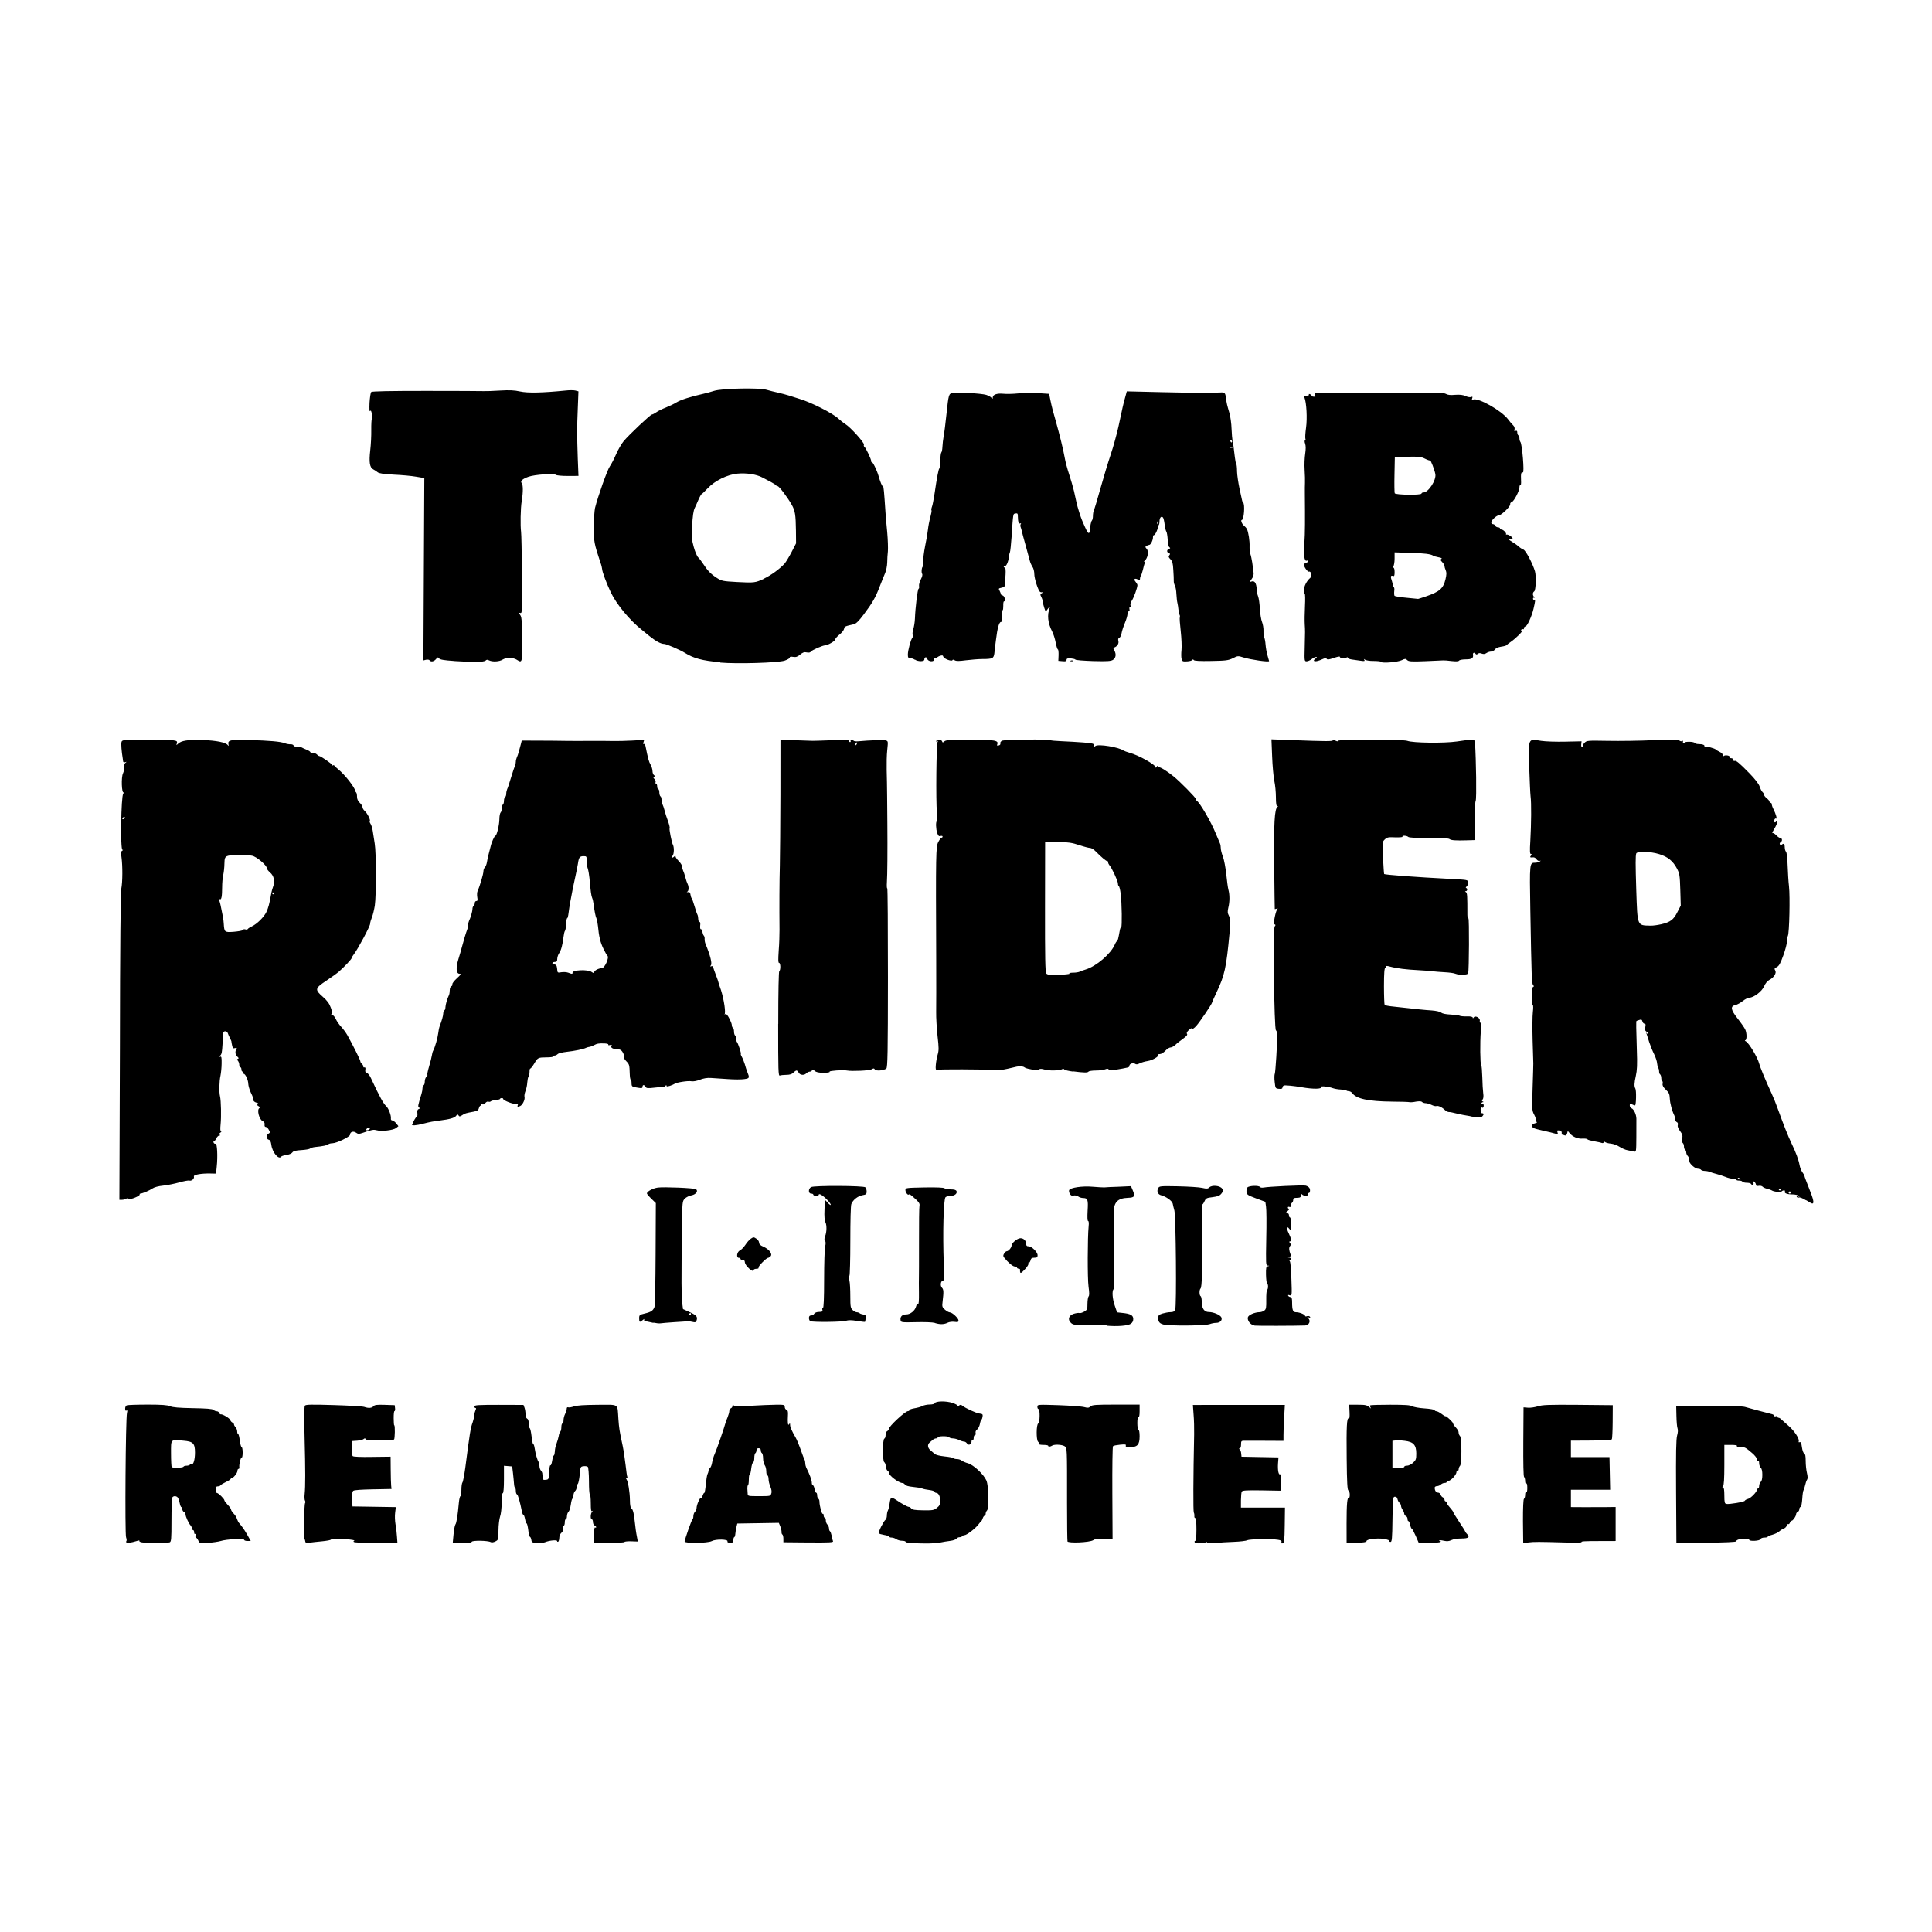 <?xml version='1.0' encoding='UTF-8'?>
<svg xmlns:inkscape="http://www.inkscape.org/namespaces/inkscape" xmlns:sodipodi="http://sodipodi.sourceforge.net/DTD/sodipodi-0.dtd" xmlns="http://www.w3.org/2000/svg" xmlns:svg="http://www.w3.org/2000/svg" xmlns:rdf="http://www.w3.org/1999/02/22-rdf-syntax-ns#" xmlns:cc="http://creativecommons.org/ns#" xmlns:dc="http://purl.org/dc/elements/1.1/" width="64" height="64" version="1.1" viewBox="0 0 16.933 16.933" id="svg7" sodipodi:docname="steam_icon_2478970.svg" inkscape:version="1.4.2 (ebf0e940d0, 2025-05-08)">
  <sodipodi:namedview id="namedview7" pagecolor="#9c4444" bordercolor="#000000" borderopacity="0.25" inkscape:showpageshadow="2" inkscape:pageopacity="0.0" inkscape:pagecheckerboard="0" inkscape:deskcolor="#d1d1d1" inkscape:zoom="8.7062522" inkscape:cx="76.95619" inkscape:cy="23.431437" inkscape:window-width="2560" inkscape:window-height="1376" inkscape:window-x="0" inkscape:window-y="0" inkscape:window-maximized="1" inkscape:current-layer="svg7" showgrid="false"/>
  <defs id="defs2">
    <style id="current-color-scheme" type="text/css">.ColorScheme-Text {color:#000000} .ColorScheme-Highlight {color:#3b4252}</style>
  </defs>
  <path style="fill:currentColor;fill-opacity:1;stroke-width:0.01" class="ColorScheme-Text" d="m 7.992,13.525 c -0.03,-0.002 -0.055,-0.007 -0.055,-0.012 0,-0.005 -0.014,-0.009 -0.031,-0.009 -0.017,-1.39e-4 -0.039,-0.006 -0.05,-0.014 -0.01,-0.007 -0.028,-0.014 -0.041,-0.014 -0.012,0 -0.022,-0.004 -0.022,-0.008 0,-0.005 -0.019,-0.011 -0.043,-0.015 -0.023,-0.004 -0.045,-0.01 -0.048,-0.015 -0.006,-0.01 0.043,-0.107 0.059,-0.118 0.006,-0.005 0.012,-0.02 0.012,-0.036 0,-0.016 0.004,-0.036 0.009,-0.045 0.005,-0.009 0.012,-0.037 0.015,-0.062 0.003,-0.025 0.009,-0.047 0.014,-0.05 0.005,-0.003 0.024,0.006 0.045,0.02 0.052,0.035 0.098,0.06 0.11,0.06 0.006,0 0.015,0.006 0.021,0.014 0.008,0.011 0.034,0.015 0.103,0.016 0.084,9.31e-4 0.095,-4.93e-4 0.121,-0.021 0.024,-0.019 0.029,-0.03 0.029,-0.064 5.03e-4,-0.039 -0.015,-0.068 -0.036,-0.068 -0.006,0 -0.011,-0.005 -0.013,-0.01 -0.002,-0.006 -0.023,-0.012 -0.046,-0.015 -0.023,-0.003 -0.051,-0.008 -0.062,-0.013 -0.011,-0.005 -0.047,-0.011 -0.081,-0.014 -0.04,-0.004 -0.064,-0.011 -0.07,-0.02 -0.005,-0.007 -0.014,-0.014 -0.021,-0.014 -0.033,0 -0.12,-0.065 -0.12,-0.09 0,-0.007 -0.006,-0.015 -0.012,-0.018 -0.006,-0.003 -0.013,-0.019 -0.015,-0.036 -9.3e-4,-0.017 -0.007,-0.035 -0.014,-0.039 -0.016,-0.01 -0.015,-0.201 9.31e-4,-0.206 0.006,-0.002 0.011,-0.016 0.011,-0.032 0,-0.016 0.006,-0.03 0.014,-0.034 0.007,-0.003 0.014,-0.012 0.014,-0.019 0,-0.022 0.144,-0.156 0.168,-0.156 0.007,0 0.013,-0.004 0.013,-0.009 0,-0.005 0.02,-0.012 0.044,-0.016 0.024,-0.004 0.056,-0.012 0.069,-0.02 0.014,-0.007 0.043,-0.013 0.065,-0.013 0.022,-2.8e-5 0.041,-0.005 0.043,-0.011 0.006,-0.02 0.101,-0.022 0.156,-0.003 0.03,0.01 0.049,0.021 0.045,0.028 -0.004,0.006 9.3e-4,0.005 0.01,-0.003 0.012,-0.01 0.019,-0.011 0.03,-0.002 0.027,0.023 0.123,0.067 0.152,0.07 0.026,0.003 0.03,0.006 0.027,0.027 -0.002,0.013 -0.006,0.025 -0.011,0.028 -0.004,0.003 -0.01,0.02 -0.013,0.038 -0.004,0.019 -0.014,0.039 -0.024,0.047 -0.011,0.007 -0.016,0.02 -0.013,0.031 0.003,0.01 -1.21e-4,0.018 -0.006,0.018 -0.006,0 -0.011,0.011 -0.011,0.024 0,0.014 -0.004,0.022 -0.009,0.019 -0.006,-0.003 -0.01,0.003 -0.01,0.014 0,0.026 -0.028,0.037 -0.04,0.016 -0.005,-0.008 -0.016,-0.016 -0.025,-0.016 -0.009,-2.8e-5 -0.029,-0.006 -0.044,-0.014 -0.015,-0.007 -0.039,-0.014 -0.054,-0.014 -0.015,0 -0.03,-0.005 -0.033,-0.01 -0.003,-0.006 -0.027,-0.009 -0.053,-0.009 -0.026,0 -0.047,0.005 -0.047,0.009 0,0.006 -0.006,0.01 -0.015,0.01 -0.008,0 -0.021,0.006 -0.028,0.012 -0.007,0.006 -0.02,0.017 -0.028,0.024 -0.021,0.017 -0.018,0.047 0.006,0.067 0.011,0.009 0.028,0.024 0.037,0.032 0.011,0.01 0.043,0.018 0.089,0.023 0.04,0.004 0.075,0.011 0.078,0.015 0.003,0.005 0.016,0.008 0.03,0.008 0.014,0 0.032,0.006 0.04,0.013 0.008,0.006 0.033,0.018 0.056,0.024 0.049,0.014 0.136,0.095 0.161,0.15 0.021,0.046 0.025,0.244 0.006,0.263 -0.006,0.006 -0.012,0.019 -0.012,0.029 0,0.009 -0.004,0.017 -0.009,0.017 -0.005,0 -0.012,0.01 -0.016,0.021 -0.004,0.012 -0.009,0.024 -0.013,0.026 -0.004,0.003 -0.016,0.017 -0.027,0.032 -0.027,0.035 -0.102,0.092 -0.121,0.092 -0.007,0 -0.017,0.005 -0.02,0.009 -0.003,0.006 -0.014,0.009 -0.024,0.009 -0.01,0 -0.021,0.006 -0.026,0.013 -0.005,0.007 -0.029,0.016 -0.055,0.019 -0.026,0.003 -0.067,0.01 -0.091,0.015 -0.042,0.009 -0.136,0.01 -0.25,0.004 z m -6.888,-0.012 c 0.008,-0.008 0.008,-0.019 9.31e-4,-0.04 -0.011,-0.032 -0.004,-1.039 0.008,-1.089 0.005,-0.02 0.004,-0.026 -0.005,-0.021 -0.007,0.005 -0.011,-0.002 -0.011,-0.017 0,-0.013 0.006,-0.026 0.015,-0.029 0.008,-0.003 0.09,-0.006 0.182,-0.006 0.125,0 0.175,0.004 0.197,0.014 0.022,0.01 0.078,0.015 0.199,0.017 0.119,0.002 0.172,0.006 0.181,0.015 0.006,0.006 0.019,0.012 0.028,0.012 0.009,0 0.019,0.006 0.022,0.014 0.003,0.008 0.009,0.014 0.013,0.013 0.015,-0.004 0.079,0.034 0.084,0.05 0.003,0.009 0.012,0.019 0.019,0.022 0.007,0.003 0.014,0.01 0.014,0.016 0,0.006 0.006,0.017 0.014,0.025 0.007,0.007 0.014,0.025 0.014,0.037 0,0.013 0.004,0.023 0.008,0.023 0.005,0 0.011,0.026 0.015,0.057 0.004,0.031 0.011,0.057 0.016,0.057 0.005,0 0.009,0.022 0.009,0.048 0,0.027 -0.004,0.046 -0.008,0.043 -0.008,-0.006 -0.026,0.065 -0.021,0.088 9.3e-4,0.006 -0.002,0.012 -0.007,0.012 -0.006,0 -0.01,0.008 -0.01,0.018 0,0.02 -0.042,0.07 -0.051,0.061 -0.003,-0.003 -0.006,-8.66e-4 -0.006,0.005 0,0.006 -0.019,0.02 -0.042,0.03 -0.023,0.011 -0.045,0.024 -0.048,0.029 -0.004,0.006 -0.014,0.01 -0.024,0.01 -0.014,0 -0.019,0.006 -0.019,0.029 0,0.016 0.005,0.029 0.01,0.029 0.013,0 0.066,0.052 0.066,0.065 0,0.005 0.013,0.022 0.029,0.039 0.016,0.016 0.029,0.035 0.029,0.04 0,0.006 0.006,0.016 0.012,0.024 0.027,0.03 0.034,0.04 0.041,0.062 0.004,0.012 0.012,0.028 0.018,0.034 0.013,0.014 0.045,0.057 0.058,0.08 0.006,0.009 0.018,0.031 0.027,0.047 l 0.017,0.03 h -0.029 c -0.016,0 -0.029,-0.005 -0.029,-0.01 0,-0.014 -0.155,-0.006 -0.205,0.01 -0.021,0.006 -0.071,0.014 -0.112,0.016 -0.072,0.004 -0.074,0.004 -0.085,-0.02 -0.006,-0.013 -0.015,-0.025 -0.02,-0.025 -0.005,0 -0.006,-0.008 -0.004,-0.019 0.003,-0.011 9.31e-4,-0.017 -0.004,-0.014 -0.005,0.003 -0.008,-0.004 -0.008,-0.014 0,-0.011 -0.005,-0.02 -0.01,-0.02 -0.006,0 -0.009,-0.006 -0.009,-0.014 0,-0.007 -0.006,-0.019 -0.012,-0.026 -0.017,-0.017 -0.045,-0.079 -0.045,-0.098 0,-0.008 -0.006,-0.018 -0.014,-0.021 -0.007,-0.003 -0.014,-0.014 -0.014,-0.024 0,-0.01 -0.004,-0.018 -0.008,-0.018 -0.005,0 -0.011,-0.016 -0.015,-0.036 -0.004,-0.02 -0.011,-0.041 -0.017,-0.048 -0.014,-0.017 -0.043,-0.015 -0.049,0.003 -0.003,0.008 -0.006,0.098 -0.006,0.2 0,0.168 -0.002,0.185 -0.017,0.19 -0.022,0.006 -0.21,0.006 -0.243,-1.12e-4 -0.015,-0.003 -0.024,-0.008 -0.021,-0.013 0.003,-0.005 -0.009,-0.004 -0.026,0.002 -0.017,0.006 -0.046,0.012 -0.065,0.015 -0.026,0.004 -0.031,0.002 -0.022,-0.006 z m 0.504,-0.658 c 0.003,-0.006 0.016,-0.009 0.029,-0.009 0.012,0 0.025,-0.005 0.029,-0.01 0.004,-0.006 0.01,-0.007 0.015,-0.005 0.014,0.009 0.028,-0.04 0.028,-0.1 0,-0.08 -0.016,-0.097 -0.101,-0.104 -0.116,-0.01 -0.109,-0.017 -0.109,0.112 0,0.062 0.003,0.115 0.006,0.119 0.01,0.01 0.097,0.007 0.103,-0.003 z m 1.061,0.638 c -0.006,-0.045 -0.004,-0.306 0.005,-0.319 0.004,-0.006 0.003,-0.015 -9.31e-4,-0.022 -0.004,-0.006 -0.006,-0.032 -0.003,-0.057 0.007,-0.068 0.007,-0.208 -5.03e-4,-0.498 -0.004,-0.145 -0.003,-0.268 0.002,-0.276 0.006,-0.011 0.049,-0.012 0.252,-0.006 0.134,0.004 0.255,0.011 0.269,0.016 0.036,0.013 0.067,0.011 0.081,-0.006 0.01,-0.012 0.03,-0.014 0.099,-0.012 l 0.087,0.003 0.003,0.026 c 0.002,0.014 -5.12e-4,0.026 -0.005,0.026 -0.005,0 -0.007,0.028 -0.007,0.062 3.7e-5,0.034 0.002,0.062 0.005,0.062 0.008,0 0.006,0.119 -0.002,0.125 -0.005,0.003 -0.06,0.006 -0.124,0.007 -0.084,0.002 -0.118,-9.31e-4 -0.123,-0.01 -0.006,-0.009 -0.011,-0.009 -0.02,-9.31e-4 -0.007,0.006 -0.032,0.012 -0.056,0.014 l -0.043,0.003 -0.003,0.061 c -0.002,0.034 0.002,0.066 0.007,0.071 0.006,0.006 0.069,0.009 0.171,0.007 l 0.161,-0.002 9.11e-4,0.113 c 5.03e-4,0.062 0.002,0.125 0.004,0.141 l 0.003,0.029 -0.161,0.003 c -0.102,0.002 -0.166,0.006 -0.174,0.013 -0.009,0.007 -0.012,0.029 -0.01,0.074 l 0.003,0.063 0.19,0.003 0.19,0.003 -0.006,0.048 c -0.004,0.026 -0.002,0.072 0.003,0.102 0.006,0.03 0.011,0.079 0.013,0.109 l 0.004,0.054 -0.189,6.42e-4 c -0.117,3.91e-4 -0.191,-0.003 -0.194,-0.009 -0.004,-0.006 -3.26e-4,-0.01 0.006,-0.011 0.006,-6.61e-4 -0.006,-0.005 -0.03,-0.008 -0.058,-0.01 -0.169,-0.011 -0.176,-9.03e-4 -0.003,0.005 -0.038,0.011 -0.079,0.015 -0.041,0.004 -0.09,0.009 -0.109,0.012 -0.033,0.006 -0.035,0.004 -0.04,-0.027 z m 1.306,-0.044 c 0.004,-0.041 0.011,-0.08 0.016,-0.087 0.01,-0.013 0.02,-0.073 0.031,-0.194 0.003,-0.03 0.009,-0.055 0.014,-0.055 0.005,0 0.008,-0.025 0.008,-0.055 0,-0.03 0.004,-0.059 0.009,-0.065 0.005,-0.005 0.016,-0.063 0.025,-0.128 0.041,-0.317 0.046,-0.347 0.065,-0.4 0.008,-0.024 0.015,-0.053 0.015,-0.065 7.4e-5,-0.012 0.005,-0.03 0.01,-0.041 0.006,-0.013 0.006,-0.018 0,-0.018 -0.006,0 -0.01,-0.006 -0.01,-0.014 0,-0.012 0.029,-0.014 0.215,-0.014 l 0.215,7.07e-4 0.009,0.024 c 0.005,0.013 0.009,0.039 0.009,0.057 0,0.021 0.006,0.035 0.014,0.039 0.009,0.004 0.014,0.018 0.014,0.042 0,0.02 0.004,0.039 0.009,0.042 0.005,0.003 0.012,0.036 0.016,0.072 0.004,0.037 0.01,0.067 0.014,0.067 0.005,0 0.01,0.016 0.013,0.036 0.007,0.049 0.025,0.11 0.035,0.121 0.005,0.005 0.007,0.021 0.007,0.035 0,0.014 0.006,0.032 0.012,0.039 0.006,0.006 0.012,0.018 0.013,0.025 5.3e-4,0.006 0.002,0.023 0.003,0.036 9.31e-4,0.021 0.006,0.024 0.028,0.021 0.025,-0.003 0.026,-0.005 0.029,-0.068 0.002,-0.036 0.006,-0.062 0.011,-0.059 0.005,0.003 0.011,-0.014 0.015,-0.038 0.004,-0.024 0.01,-0.046 0.015,-0.048 0.005,-0.003 0.008,-0.019 0.009,-0.036 2.24e-4,-0.017 0.006,-0.048 0.015,-0.069 0.008,-0.021 0.016,-0.051 0.019,-0.066 0.002,-0.016 0.008,-0.032 0.014,-0.038 0.006,-0.006 0.009,-0.024 0.009,-0.041 0,-0.017 0.005,-0.031 0.01,-0.031 0.006,0 0.009,-0.012 0.009,-0.028 0,-0.015 0.006,-0.04 0.014,-0.055 0.007,-0.015 0.014,-0.035 0.014,-0.045 3.7e-5,-0.011 0.005,-0.016 0.013,-0.013 0.007,0.003 0.03,-8.65e-4 0.05,-0.008 0.026,-0.009 0.087,-0.013 0.206,-0.014 0.196,-4.83e-4 0.174,-0.015 0.184,0.124 0.006,0.08 0.008,0.1 0.038,0.238 0.008,0.039 0.019,0.114 0.025,0.166 0.006,0.052 0.012,0.098 0.015,0.103 0.003,0.005 8.4e-5,0.008 -0.006,0.008 -0.007,0 -0.008,0.004 -0.002,0.012 0.015,0.019 0.03,0.112 0.031,0.183 2.8e-4,0.049 0.005,0.068 0.016,0.077 0.01,0.007 0.018,0.037 0.024,0.092 0.01,0.088 0.013,0.111 0.023,0.162 l 0.006,0.033 -0.058,-0.002 c -0.032,-8.38e-4 -0.058,0.002 -0.058,0.006 0,0.004 -0.06,0.008 -0.134,0.009 l -0.134,0.002 v -0.072 c 0,-0.046 0.004,-0.07 0.01,-0.066 0.006,0.003 0.009,0.002 0.009,-0.003 0,-0.005 -0.006,-0.012 -0.014,-0.015 -0.007,-0.003 -0.014,-0.016 -0.014,-0.03 0,-0.013 -0.005,-0.024 -0.01,-0.024 -0.014,0 -0.012,-0.051 0.003,-0.066 0.009,-0.01 0.009,-0.012 0,-0.006 -0.009,0.006 -0.012,-0.011 -0.012,-0.07 0,-0.042 -0.004,-0.077 -0.008,-0.077 -0.005,0 -0.008,-0.052 -0.008,-0.115 -2.32e-4,-0.063 -0.005,-0.12 -0.01,-0.125 -0.006,-0.006 -0.022,-0.008 -0.037,-0.006 -0.027,0.003 -0.028,0.005 -0.034,0.074 -0.004,0.039 -0.011,0.075 -0.017,0.081 -0.006,0.006 -0.01,0.019 -0.01,0.03 0,0.011 -0.006,0.026 -0.014,0.033 -0.007,0.006 -0.014,0.024 -0.014,0.039 0,0.015 -0.004,0.027 -0.008,0.027 -0.005,0 -0.011,0.023 -0.015,0.052 -0.004,0.028 -0.013,0.057 -0.02,0.063 -0.007,0.006 -0.014,0.024 -0.014,0.039 0,0.015 -0.005,0.027 -0.01,0.027 -0.006,0 -0.009,0.013 -0.009,0.029 0,0.016 -0.005,0.029 -0.011,0.029 -0.006,0 -0.008,0.009 -0.005,0.022 0.004,0.015 -4.56e-4,0.027 -0.013,0.038 -0.011,0.009 -0.019,0.028 -0.019,0.044 0,0.015 -0.005,0.031 -0.009,0.034 -0.006,0.003 -0.01,9.31e-4 -0.01,-0.005 0,-0.012 -0.068,-0.006 -0.106,0.01 -0.014,0.006 -0.045,0.008 -0.071,0.007 -0.041,-0.003 -0.046,-0.006 -0.049,-0.027 -0.002,-0.013 -0.007,-0.025 -0.012,-0.027 -0.005,-0.002 -0.012,-0.028 -0.015,-0.06 -0.004,-0.031 -0.01,-0.057 -0.014,-0.057 -0.004,0 -0.01,-0.017 -0.014,-0.038 -0.004,-0.021 -0.01,-0.038 -0.014,-0.038 -0.005,0 -0.01,-0.012 -0.013,-0.026 -0.018,-0.09 -0.035,-0.15 -0.044,-0.153 -0.006,-0.002 -0.01,-0.016 -0.01,-0.031 0,-0.015 -0.004,-0.028 -0.007,-0.028 -0.004,0 -0.008,-0.016 -0.009,-0.036 -9.31e-4,-0.02 -0.006,-0.061 -0.009,-0.093 l -0.007,-0.057 -0.036,-0.003 -0.036,-0.003 v 0.12 c 0,0.074 -0.004,0.12 -0.01,0.12 -0.006,0 -0.01,0.034 -0.01,0.083 -9.3e-5,0.048 -0.006,0.1 -0.014,0.122 -0.007,0.022 -0.014,0.074 -0.014,0.121 -4e-4,0.081 -9.3e-4,0.084 -0.027,0.097 -0.016,0.008 -0.032,0.011 -0.041,0.006 -0.025,-0.014 -0.161,-0.016 -0.166,-0.003 -0.003,0.008 -0.029,0.012 -0.086,0.012 h -0.081 z m 2.026,0.062 c -4.7e-5,-0.019 0.061,-0.193 0.069,-0.196 0.004,-0.002 0.007,-0.014 0.007,-0.027 0,-0.013 0.006,-0.03 0.014,-0.038 0.007,-0.007 0.014,-0.023 0.014,-0.032 0,-0.028 0.029,-0.095 0.039,-0.09 0.005,0.003 0.011,-0.006 0.014,-0.019 0.004,-0.013 0.01,-0.024 0.014,-0.024 0.005,0 0.01,-0.033 0.014,-0.074 0.004,-0.041 0.01,-0.081 0.015,-0.091 0.005,-0.009 0.009,-0.023 0.009,-0.03 0,-0.007 0.006,-0.018 0.013,-0.024 0.007,-0.006 0.015,-0.027 0.018,-0.046 0.003,-0.02 0.013,-0.055 0.024,-0.079 0.018,-0.04 0.085,-0.235 0.093,-0.268 0.002,-0.008 0.01,-0.031 0.019,-0.051 0.008,-0.02 0.015,-0.045 0.015,-0.055 0,-0.01 0.006,-0.021 0.014,-0.024 0.007,-0.003 0.014,-0.012 0.014,-0.02 0,-0.011 0.003,-0.012 0.012,-0.004 0.008,0.007 0.054,0.007 0.15,0.002 0.076,-0.005 0.173,-0.008 0.217,-0.009 0.073,-7.44e-4 0.079,5.77e-4 0.079,0.019 0,0.011 0.006,0.022 0.015,0.025 0.011,0.004 0.015,0.017 0.013,0.045 -0.004,0.071 -2.7e-4,0.098 0.01,0.082 0.007,-0.012 0.009,-0.01 0.009,0.007 1.3e-4,0.019 0.017,0.056 0.047,0.107 0.012,0.02 0.033,0.072 0.053,0.129 0.009,0.026 0.02,0.055 0.025,0.064 0.005,0.009 0.008,0.025 0.008,0.036 0,0.011 0.004,0.027 0.008,0.036 0.03,0.059 0.049,0.111 0.049,0.131 0,0.013 0.004,0.024 0.009,0.024 0.005,0 0.012,0.015 0.015,0.033 0.004,0.018 0.01,0.033 0.015,0.033 0.005,0 0.008,0.011 0.008,0.023 0,0.013 0.005,0.026 0.01,0.029 0.006,0.003 0.01,0.014 0.01,0.024 0,0.037 0.021,0.114 0.029,0.109 0.005,-0.003 0.008,0.004 0.008,0.014 0,0.011 0.005,0.02 0.009,0.02 0.006,0 0.01,0.01 0.01,0.023 0,0.013 0.006,0.03 0.014,0.037 0.007,0.007 0.014,0.023 0.014,0.034 0,0.011 0.004,0.022 0.008,0.024 0.005,0.003 0.011,0.021 0.015,0.039 0.004,0.019 0.008,0.04 0.012,0.048 0.005,0.012 -0.027,0.013 -0.215,0.012 l -0.22,-0.002 v -0.031 c 0,-0.017 -0.004,-0.034 -0.009,-0.037 -0.005,-0.003 -0.008,-0.013 -0.007,-0.023 7.08e-4,-0.009 -0.005,-0.031 -0.011,-0.048 l -0.013,-0.031 -0.182,0.003 -0.182,0.003 -0.007,0.029 c -0.005,0.016 -0.008,0.043 -0.01,0.06 -9.3e-4,0.017 -0.006,0.031 -0.01,0.031 -0.004,0 -0.007,0.011 -0.007,0.024 0,0.02 -0.005,0.024 -0.028,0.024 -0.019,0 -0.027,-0.004 -0.024,-0.012 0.007,-0.019 -0.103,-0.021 -0.138,-0.002 -0.037,0.019 -0.239,0.021 -0.239,0.003 z m 0.76,-0.423 c 0.004,-0.015 2.14e-4,-0.037 -0.009,-0.058 -0.008,-0.018 -0.016,-0.048 -0.016,-0.066 0,-0.018 -0.005,-0.033 -0.01,-0.033 -0.006,0 -0.01,-0.016 -0.01,-0.036 -1.68e-4,-0.02 -0.006,-0.044 -0.014,-0.054 -0.007,-0.01 -0.014,-0.037 -0.014,-0.059 0,-0.022 -0.005,-0.043 -0.01,-0.046 -0.006,-0.003 -0.01,-0.014 -0.01,-0.024 0,-0.012 -0.006,-0.019 -0.019,-0.019 -0.013,0 -0.019,0.006 -0.019,0.019 0,0.01 -0.005,0.021 -0.009,0.024 -0.006,0.003 -0.01,0.022 -0.01,0.043 0,0.02 -0.005,0.038 -0.011,0.04 -0.006,0.002 -0.013,0.026 -0.016,0.053 -0.003,0.027 -0.008,0.05 -0.013,0.05 -0.005,0 -0.008,0.021 -0.008,0.048 0,0.026 -0.004,0.048 -0.007,0.048 -0.004,0 -0.006,0.012 -0.006,0.026 8.74e-4,0.014 0.002,0.036 0.003,0.048 9.31e-4,0.021 0.005,0.021 0.101,0.021 0.1,0 0.1,-1.11e-4 0.106,-0.025 z m 2.595,0.421 c -0.002,-0.006 -0.004,-0.156 -0.004,-0.335 4.75e-4,-0.496 9.31e-4,-0.484 -0.022,-0.499 -0.023,-0.014 -0.086,-0.017 -0.106,-0.006 -0.019,0.012 -0.037,0.013 -0.037,0.003 0,-0.005 -0.02,-0.008 -0.043,-0.008 -0.024,0 -0.041,-0.004 -0.038,-0.008 0.003,-0.005 -9.12e-4,-0.014 -0.008,-0.02 -0.017,-0.015 -0.016,-0.154 0.002,-0.16 0.014,-0.005 0.016,-0.126 0.002,-0.126 -0.006,0 -0.01,-0.009 -0.01,-0.02 0,-0.02 3.54e-4,-0.02 0.188,-0.014 0.104,0.004 0.204,0.011 0.224,0.017 0.03,0.008 0.039,0.007 0.053,-0.006 0.015,-0.014 0.045,-0.016 0.224,-0.016 h 0.207 v 0.058 c 0,0.036 -0.004,0.056 -0.01,0.052 -0.006,-0.004 -0.01,0.016 -0.01,0.052 0,0.032 0.005,0.058 0.01,0.058 0.006,0 0.01,0.025 0.01,0.057 0,0.074 -0.019,0.095 -0.082,0.095 -0.034,0 -0.043,-0.003 -0.039,-0.013 0.004,-0.011 -0.006,-0.012 -0.049,-0.008 -0.03,0.003 -0.058,0.008 -0.063,0.013 -0.005,0.005 -0.007,0.177 -0.006,0.413 l 0.002,0.404 -0.072,-0.005 c -0.058,-0.004 -0.077,-9.3e-4 -0.098,0.012 -0.031,0.02 -0.219,0.028 -0.226,0.01 z m 1.115,0.005 c -0.003,-0.006 -9.31e-4,-0.009 0.005,-0.009 0.006,0 0.01,-0.036 0.01,-0.1 0,-0.064 -0.004,-0.1 -0.01,-0.1 -0.006,0 -0.009,-0.007 -0.008,-0.017 9.3e-4,-0.009 -9.31e-4,-0.024 -0.005,-0.032 -0.006,-0.013 -0.005,-0.305 0.003,-0.685 9.3e-4,-0.05 -9.31e-4,-0.128 -0.005,-0.174 l -0.006,-0.083 0.403,-2.23e-4 0.403,-2.14e-4 -0.006,0.107 c -0.004,0.059 -0.006,0.13 -0.006,0.158 v 0.05 l -0.16,-8.01e-4 c -0.088,-4.46e-4 -0.172,-6.23e-4 -0.186,-4e-4 -0.024,3.72e-4 -0.026,0.004 -0.026,0.034 0,0.02 -0.005,0.033 -0.012,0.034 -0.008,1.11e-4 -0.009,0.002 -8.56e-4,0.007 0.006,0.004 0.013,0.02 0.014,0.036 l 0.003,0.029 0.162,0.003 0.162,0.003 -0.004,0.053 c -0.004,0.06 0.005,0.103 0.018,0.095 0.006,-0.004 0.009,0.023 0.009,0.069 v 0.075 l -0.168,-0.003 c -0.13,-0.002 -0.17,0 -0.176,0.01 -0.005,0.006 -0.007,0.041 -0.008,0.077 l -1.4e-4,0.064 0.193,-9e-6 0.193,-9e-6 -0.002,0.155 c -0.002,0.137 -0.004,0.155 -0.018,0.158 -0.011,0.002 -0.014,-9.31e-4 -0.011,-0.011 0.004,-0.01 -0.004,-0.016 -0.03,-0.02 -0.058,-0.01 -0.25,-0.006 -0.27,0.004 -0.01,0.006 -0.063,0.012 -0.116,0.014 -0.053,0.002 -0.127,0.006 -0.163,0.01 -0.05,0.005 -0.068,0.003 -0.074,-0.006 -0.005,-0.007 -0.008,-0.008 -0.008,-0.003 -1.95e-4,0.013 -0.093,0.017 -0.1,0.005 z m 1.331,-0.161 c 0,-0.175 0.006,-0.234 0.02,-0.225 0.005,0.003 0.008,-0.01 0.008,-0.028 0,-0.018 -0.006,-0.035 -0.012,-0.037 -0.009,-0.003 -0.013,-0.07 -0.015,-0.28 -0.003,-0.282 9.3e-4,-0.362 0.019,-0.351 0.006,0.004 0.008,-0.016 0.006,-0.057 l -0.003,-0.063 0.076,1.9e-5 c 0.065,1.8e-5 0.079,0.003 0.1,0.021 0.013,0.012 0.019,0.015 0.013,0.006 -0.006,-0.008 -0.008,-0.018 -0.006,-0.021 0.004,-0.004 0.083,-0.006 0.177,-0.006 0.129,0 0.176,0.003 0.192,0.013 0.012,0.007 0.06,0.016 0.107,0.019 0.047,0.003 0.087,0.01 0.089,0.015 0.002,0.006 0.01,0.01 0.017,0.01 0.007,0 0.029,0.011 0.047,0.025 0.018,0.014 0.033,0.022 0.033,0.019 0,-0.004 0.015,0.007 0.033,0.024 0.018,0.017 0.033,0.034 0.033,0.039 0,0.005 0.006,0.015 0.012,0.022 0.03,0.034 0.036,0.043 0.036,0.059 0,0.01 0.006,0.023 0.012,0.029 0.016,0.016 0.017,0.244 3.81e-4,0.261 -0.006,0.006 -0.012,0.02 -0.012,0.03 0,0.01 -0.005,0.015 -0.01,0.012 -0.006,-0.003 -0.009,0.003 -0.009,0.013 0,0.023 -0.05,0.077 -0.071,0.077 -0.008,0 -0.015,0.005 -0.015,0.009 0,0.006 -0.008,0.009 -0.018,0.009 -0.01,0 -0.025,0.006 -0.033,0.014 -0.007,0.007 -0.023,0.014 -0.034,0.014 -0.011,0 -0.02,0.006 -0.02,0.013 0,0.026 0.012,0.044 0.029,0.044 0.01,0 0.02,0.008 0.023,0.018 0.003,0.01 0.012,0.021 0.02,0.024 0.007,0.003 0.014,0.012 0.014,0.02 0,0.008 0.005,0.015 0.01,0.015 0.006,0 0.009,0.005 0.009,0.01 0,0.006 0.005,0.015 0.01,0.021 0.036,0.043 0.048,0.058 0.048,0.064 0,0.004 0.024,0.042 0.052,0.085 0.029,0.043 0.052,0.08 0.052,0.083 0,0.003 0.006,0.012 0.014,0.02 0.03,0.03 0.018,0.042 -0.046,0.042 -0.034,0 -0.073,0.006 -0.088,0.014 -0.021,0.01 -0.038,0.012 -0.066,0.006 -0.021,-0.005 -0.04,-0.006 -0.042,-0.005 -0.003,0.003 9.3e-4,0.005 0.007,0.005 0.006,0 0.009,0.005 0.006,0.009 -0.004,0.006 -0.047,0.009 -0.099,0.009 h -0.093 l -0.027,-0.062 c -0.015,-0.034 -0.03,-0.062 -0.034,-0.062 -0.004,0 -0.01,-0.015 -0.014,-0.033 -0.004,-0.018 -0.01,-0.033 -0.015,-0.033 -0.005,0 -0.008,-0.008 -0.008,-0.019 0,-0.011 -0.006,-0.022 -0.014,-0.025 -0.007,-0.003 -0.014,-0.013 -0.015,-0.021 -1.39e-4,-0.008 -0.006,-0.024 -0.014,-0.034 -0.007,-0.01 -0.014,-0.026 -0.014,-0.035 0,-0.009 -0.006,-0.021 -0.014,-0.027 -0.007,-0.006 -0.015,-0.021 -0.017,-0.032 -0.002,-0.013 -0.01,-0.021 -0.022,-0.021 -0.018,0 -0.019,0.007 -0.022,0.198 -0.002,0.171 -0.005,0.198 -0.017,0.198 -0.008,0 -0.012,-0.004 -0.009,-0.008 0.003,-0.005 -0.018,-0.013 -0.047,-0.018 -0.06,-0.01 -0.158,0.002 -0.155,0.02 0.002,0.007 -0.026,0.012 -0.086,0.014 l -0.088,0.003 z m 0.506,-0.498 c 0,-0.006 0.011,-0.009 0.024,-0.009 0.013,0 0.037,-0.011 0.052,-0.025 0.025,-0.023 0.029,-0.031 0.029,-0.081 0,-0.076 -0.025,-0.103 -0.102,-0.112 -0.03,-0.004 -0.067,-0.005 -0.081,-0.003 l -0.026,0.003 v 0.119 0.119 h 0.052 c 0.029,0 0.052,-0.005 0.052,-0.009 z m 1.04,0.478 c -4e-4,-0.119 0.003,-0.193 0.009,-0.197 0.006,-0.004 0.01,-0.019 0.01,-0.035 0,-0.017 0.004,-0.026 0.01,-0.023 0.006,0.004 0.009,-0.011 0.009,-0.038 0,-0.027 -0.004,-0.042 -0.009,-0.038 -0.006,0.004 -0.01,-0.006 -0.01,-0.023 0,-0.016 -0.005,-0.031 -0.009,-0.034 -0.006,-0.004 -0.008,-0.119 -0.007,-0.308 l 0.002,-0.302 0.039,0.003 c 0.022,0.002 0.06,-0.004 0.086,-0.012 0.039,-0.013 0.096,-0.015 0.352,-0.013 l 0.305,0.003 -8.19e-4,0.146 c -4.56e-4,0.08 -0.004,0.148 -0.007,0.152 -0.009,0.009 -0.035,0.011 -0.204,0.012 l -0.155,7.9e-4 v 0.072 0.072 l 0.169,3.8e-5 0.169,3.7e-5 0.003,0.143 0.003,0.143 h -0.172 -0.172 v 0.076 0.076 l 0.122,6.79e-4 c 0.067,3.72e-4 0.155,1.02e-4 0.196,-6.05e-4 l 0.074,-9.3e-4 v 0.149 0.149 l -0.126,3.25e-4 c -0.155,3.82e-4 -0.178,0.002 -0.173,0.01 0.002,0.004 -0.057,0.005 -0.132,0.003 -0.242,-0.007 -0.288,-0.007 -0.334,-6.42e-4 l -0.045,0.006 z m 1.342,-0.261 c -0.002,-0.341 2.52e-4,-0.46 0.009,-0.49 0.007,-0.025 0.009,-0.048 0.004,-0.062 -0.005,-0.012 -0.009,-0.062 -0.01,-0.111 l -0.002,-0.088 h 0.284 c 0.171,0 0.298,0.004 0.318,0.01 0.033,0.01 0.194,0.053 0.236,0.063 0.012,0.003 0.021,0.009 0.021,0.015 0,0.006 0.006,0.006 0.014,0.004 0.007,-0.003 0.014,-9.31e-4 0.014,0.004 0,0.005 0.005,0.009 0.01,0.009 0.006,0 0.018,0.007 0.027,0.017 0.01,0.009 0.038,0.034 0.062,0.055 0.049,0.042 0.096,0.113 0.088,0.134 -0.003,0.008 -2.51e-4,0.011 0.008,0.008 0.01,-0.004 0.015,0.007 0.02,0.044 0.004,0.028 0.012,0.052 0.02,0.054 0.009,0.004 0.013,0.023 0.013,0.067 0,0.034 0.005,0.081 0.011,0.105 0.007,0.03 0.008,0.049 9.3e-4,0.059 -0.006,0.008 -0.013,0.031 -0.017,0.049 -0.004,0.018 -0.01,0.037 -0.014,0.043 -0.004,0.006 -0.009,0.039 -0.011,0.076 -0.003,0.039 -0.008,0.068 -0.015,0.07 -0.006,0.002 -0.011,0.012 -0.011,0.021 0,0.009 -0.006,0.02 -0.014,0.023 -0.007,0.003 -0.014,0.012 -0.014,0.021 0,0.018 -0.033,0.063 -0.041,0.056 -0.003,-0.003 -0.008,0.004 -0.012,0.015 -0.004,0.011 -0.01,0.018 -0.015,0.015 -0.005,-0.003 -0.011,0.004 -0.014,0.014 -0.004,0.01 -0.015,0.022 -0.026,0.025 -0.011,0.004 -0.029,0.015 -0.04,0.025 -0.011,0.01 -0.038,0.023 -0.06,0.029 -0.022,0.006 -0.041,0.014 -0.041,0.018 0,0.004 -0.013,0.007 -0.029,0.007 -0.017,0 -0.031,0.006 -0.034,0.014 -0.006,0.016 -0.099,0.021 -0.099,0.005 0,-0.01 -0.058,-0.011 -0.094,-0.002 -0.012,0.004 -0.022,0.011 -0.021,0.016 3.72e-4,0.006 -0.094,0.01 -0.261,0.012 l -0.262,0.002 z m 0.602,0.081 c 0.004,-0.006 0.016,-0.013 0.029,-0.016 0.025,-0.007 0.077,-0.061 0.077,-0.079 1.39e-4,-0.006 0.005,-0.012 0.01,-0.012 0.006,0 0.01,-0.01 0.01,-0.023 0,-0.012 0.006,-0.028 0.014,-0.035 0.009,-0.007 0.014,-0.029 0.014,-0.062 0,-0.033 -0.005,-0.054 -0.014,-0.062 -0.007,-0.006 -0.014,-0.024 -0.014,-0.04 0,-0.016 -0.004,-0.026 -0.01,-0.022 -0.006,0.003 -0.009,-0.003 -0.009,-0.012 0,-0.01 -0.019,-0.035 -0.043,-0.055 -0.059,-0.05 -0.062,-0.052 -0.103,-0.052 -0.022,-7.5e-5 -0.034,-0.004 -0.03,-0.01 0.004,-0.006 -0.016,-0.009 -0.052,-0.009 h -0.058 v 0.175 c 0,0.123 -0.004,0.178 -0.011,0.186 -0.009,0.009 -0.009,0.011 0,0.011 0.007,0 0.011,0.022 0.011,0.071 0,0.06 0.003,0.071 0.017,0.074 0.026,0.005 0.156,-0.017 0.163,-0.028 z M 9.698,11.615 c -0.042,-0.004 -0.124,-0.006 -0.183,-0.004 -0.093,0.003 -0.109,6.98e-4 -0.127,-0.015 -0.033,-0.029 -0.023,-0.066 0.022,-0.081 0.02,-0.006 0.043,-0.01 0.05,-0.007 0.006,0.003 0.026,-0.003 0.042,-0.012 0.027,-0.016 0.029,-0.021 0.029,-0.07 0,-0.029 0.005,-0.058 0.01,-0.064 0.007,-0.007 0.007,-0.032 -5.58e-4,-0.085 -0.01,-0.072 -0.009,-0.43 9.3e-4,-0.531 0.003,-0.026 9.31e-4,-0.045 -0.005,-0.045 -0.006,0 -0.007,-0.034 -0.004,-0.09 0.006,-0.097 9.3e-4,-0.111 -0.04,-0.111 -0.013,-1.67e-4 -0.033,-0.006 -0.043,-0.014 -0.01,-0.007 -0.028,-0.011 -0.04,-0.008 -0.016,0.004 -0.024,-1.67e-4 -0.033,-0.015 -0.006,-0.011 -0.009,-0.026 -0.006,-0.032 0.008,-0.022 0.117,-0.038 0.205,-0.03 0.046,0.004 0.092,0.006 0.102,0.006 0.011,-9.3e-4 0.067,-0.005 0.127,-0.006 l 0.108,-0.005 0.015,0.035 c 0.023,0.054 0.016,0.065 -0.039,0.067 -0.094,0.003 -0.128,0.039 -0.127,0.134 0.007,0.577 0.007,0.657 -9.3e-4,0.666 -0.016,0.016 -0.011,0.084 0.01,0.146 l 0.02,0.058 0.045,0.005 c 0.073,0.007 0.097,0.021 0.097,0.053 0,0.018 -0.007,0.032 -0.021,0.042 -0.028,0.018 -0.117,0.025 -0.212,0.017 z m 0.543,2.05e-4 c -0.068,-0.006 -0.09,-0.02 -0.09,-0.061 0,-0.027 0.005,-0.031 0.038,-0.042 0.021,-0.006 0.052,-0.012 0.07,-0.012 0.024,0 0.034,-0.006 0.041,-0.021 0.013,-0.029 0.006,-0.816 -0.007,-0.869 -0.006,-0.022 -0.013,-0.05 -0.015,-0.062 -0.006,-0.024 -0.058,-0.061 -0.1,-0.072 -0.03,-0.007 -0.042,-0.035 -0.027,-0.063 0.01,-0.018 0.018,-0.019 0.175,-0.016 0.09,0.002 0.186,0.008 0.211,0.014 0.039,0.009 0.05,0.008 0.063,-0.005 0.024,-0.022 0.093,-0.015 0.111,0.011 0.012,0.017 0.011,0.023 -0.006,0.044 -0.015,0.019 -0.031,0.025 -0.077,0.031 -0.051,0.006 -0.059,0.01 -0.069,0.032 -0.006,0.014 -0.015,0.029 -0.02,0.032 -0.006,0.004 -0.007,0.107 -0.006,0.267 0.005,0.314 0.002,0.458 -0.011,0.47 -0.012,0.012 -0.011,0.06 6.51e-4,0.067 0.006,0.003 0.01,0.025 0.01,0.049 0,0.058 0.022,0.09 0.062,0.09 0.04,0 0.097,0.024 0.109,0.045 0.013,0.025 -0.009,0.05 -0.045,0.05 -0.016,0 -0.041,0.005 -0.056,0.011 -0.028,0.011 -0.26,0.017 -0.362,0.008 z m 0.755,0.002 c -0.035,-0.004 -0.066,-0.042 -0.059,-0.072 0.006,-0.021 0.059,-0.044 0.104,-0.045 0.012,-1.67e-4 0.03,-0.006 0.04,-0.014 0.016,-0.012 0.018,-0.025 0.017,-0.095 -8.28e-4,-0.044 0.003,-0.083 0.007,-0.086 0.011,-0.007 0.012,-0.049 7.82e-4,-0.056 -0.005,-0.003 -0.009,-0.037 -0.01,-0.076 -9.31e-4,-0.061 9.3e-4,-0.072 0.016,-0.075 0.016,-0.004 0.016,-0.005 -6.88e-4,-0.006 -0.017,-9.31e-4 -0.017,-0.013 -0.013,-0.237 0.003,-0.13 0.002,-0.255 -0.002,-0.279 l -0.006,-0.043 -0.081,-0.03 c -0.072,-0.027 -0.081,-0.032 -0.084,-0.056 -0.002,-0.014 0.002,-0.032 0.008,-0.04 0.014,-0.016 0.1,-0.019 0.11,-0.004 0.004,0.006 0.017,0.007 0.032,0.005 0.037,-0.008 0.339,-0.023 0.368,-0.017 0.014,0.003 0.029,0.013 0.034,0.022 0.01,0.019 0.003,0.05 -0.011,0.042 -0.005,-0.003 -0.006,0.002 -0.003,0.01 0.007,0.019 -0.034,0.021 -0.052,0.003 -0.006,-0.006 -0.011,-0.007 -0.01,-0.003 0.005,0.026 -0.003,0.033 -0.034,0.033 -0.027,0 -0.033,0.004 -0.033,0.019 0,0.01 -0.005,0.021 -0.01,0.024 -0.006,0.003 -0.009,0.014 -0.009,0.024 0,0.012 -0.005,0.016 -0.014,0.013 -0.007,-0.003 -0.014,-7.44e-4 -0.014,0.005 0,0.006 0.005,0.011 0.011,0.011 0.006,0 4.56e-4,0.008 -0.012,0.019 -0.019,0.016 -0.02,0.019 -0.006,0.019 0.01,1.96e-4 0.017,0.007 0.017,0.019 0,0.011 0.005,0.019 0.009,0.019 0.006,0 0.009,0.026 0.009,0.06 -2.88e-4,0.054 -0.002,0.058 -0.014,0.041 -0.024,-0.032 -0.028,-0.006 -0.006,0.038 0.023,0.048 0.026,0.071 0.01,0.071 -0.007,0 -0.007,0.005 9.31e-4,0.014 0.009,0.011 0.009,0.017 1.11e-4,0.028 -0.011,0.013 -0.009,0.037 0.006,0.075 0.004,0.009 -9.3e-4,0.016 -0.012,0.019 -0.016,0.004 -0.016,0.005 -6.98e-4,0.006 0.018,9.31e-4 0.024,0.02 0.006,0.02 -0.007,0 -0.007,0.004 -9.3e-4,0.012 0.006,0.006 0.012,0.078 0.014,0.158 0.005,0.143 0.005,0.146 -0.015,0.14 -0.013,-0.004 -0.017,-0.003 -0.013,0.005 0.004,0.006 0.013,0.011 0.02,0.011 0.01,0 0.014,0.012 0.014,0.045 2.14e-4,0.071 0.007,0.088 0.037,0.088 0.029,0 0.077,0.02 0.077,0.032 0,0.005 0.008,0.006 0.018,0.002 0.01,-0.003 0.021,-5.95e-4 0.025,0.006 0.005,0.008 0.002,0.01 -0.011,0.005 -0.017,-0.006 -0.017,-0.006 -0.003,0.009 0.023,0.023 0.005,0.061 -0.029,0.062 -0.084,0.003 -0.421,0.004 -0.444,9.3e-4 z m -5.27,-0.023 c -0.024,-0.006 -0.053,-0.011 -0.065,-0.014 -0.014,-0.003 -0.019,-0.008 -0.015,-0.016 0.004,-0.006 -0.002,-0.004 -0.012,0.005 -0.027,0.023 -0.032,0.021 -0.032,-0.014 0,-0.03 0.003,-0.032 0.049,-0.043 0.055,-0.013 0.073,-0.025 0.085,-0.057 0.005,-0.012 0.009,-0.222 0.01,-0.466 l 0.002,-0.445 -0.039,-0.038 c -0.022,-0.021 -0.039,-0.042 -0.039,-0.046 0,-0.018 0.052,-0.046 0.096,-0.052 0.056,-0.007 0.316,0.004 0.333,0.014 0.024,0.015 8.47e-4,0.047 -0.038,0.054 -0.021,0.004 -0.046,0.016 -0.059,0.029 -0.022,0.023 -0.022,0.028 -0.025,0.254 -0.006,0.47 -0.005,0.604 0.002,0.658 l 0.007,0.056 0.061,0.028 c 0.061,0.028 0.07,0.041 0.056,0.078 -0.004,0.01 -0.013,0.012 -0.031,0.007 -0.014,-0.004 -0.034,-0.006 -0.045,-0.006 -0.011,7.91e-4 -0.064,0.005 -0.119,0.008 -0.055,0.004 -0.109,0.008 -0.119,0.01 -0.011,0.002 -0.038,-9.3e-4 -0.062,-0.006 z m 0.329,-0.075 c 0.003,-0.006 0.002,-0.01 -0.004,-0.01 -0.006,0 -0.012,0.005 -0.015,0.01 -0.003,0.006 -0.002,0.009 0.004,0.009 0.006,0 0.012,-0.005 0.015,-0.009 z m 2.137,0.075 c -0.016,-0.005 -0.089,-0.008 -0.162,-0.006 -0.132,0.003 -0.134,0.002 -0.137,-0.019 -0.005,-0.03 0.015,-0.049 0.05,-0.049 0.036,-9e-6 0.077,-0.033 0.086,-0.07 0.004,-0.015 0.011,-0.024 0.017,-0.02 0.006,0.005 0.009,-0.028 0.008,-0.102 -9.31e-4,-0.06 -9.31e-4,-0.117 -2.7e-4,-0.127 9.21e-4,-0.011 9.3e-4,-0.152 9.3e-4,-0.315 -4.18e-4,-0.163 9.31e-4,-0.306 0.004,-0.318 0.004,-0.017 -0.004,-0.03 -0.027,-0.052 -0.046,-0.043 -0.06,-0.053 -0.066,-0.047 -0.009,0.009 -0.031,-0.02 -0.03,-0.04 2.23e-4,-0.018 0.007,-0.019 0.166,-0.022 0.104,-0.002 0.17,9.3e-4 0.176,0.007 0.006,0.006 0.03,0.01 0.055,0.01 0.032,0 0.046,0.005 0.051,0.015 0.008,0.022 -0.017,0.042 -0.054,0.042 -0.018,0 -0.037,0.006 -0.043,0.012 -0.017,0.02 -0.025,0.317 -0.015,0.582 0.005,0.126 0.003,0.15 -0.008,0.15 -0.019,0 -0.025,0.044 -0.008,0.061 0.015,0.015 0.016,0.035 0.006,0.119 -0.006,0.047 -0.004,0.052 0.021,0.074 0.015,0.013 0.034,0.023 0.042,0.023 0.021,1.9e-5 0.076,0.051 0.076,0.071 0,0.014 -0.006,0.016 -0.035,0.012 -0.021,-0.003 -0.046,7.45e-4 -0.061,0.008 -0.029,0.015 -0.066,0.016 -0.108,0.003 z m -1.09,-0.015 c -0.006,-0.002 -0.012,-0.015 -0.012,-0.027 0,-0.016 0.006,-0.023 0.019,-0.023 0.01,0 0.022,-0.006 0.027,-0.015 0.006,-0.009 0.022,-0.016 0.043,-0.016 0.029,-8.28e-4 0.034,-0.004 0.029,-0.018 -0.003,-0.009 -8.65e-4,-0.017 0.005,-0.017 0.006,0 0.01,-0.079 0.01,-0.25 1.3e-4,-0.138 0.004,-0.267 0.009,-0.288 0.006,-0.025 0.006,-0.042 -9.3e-4,-0.05 -0.007,-0.008 -0.007,-0.02 3.35e-4,-0.039 0.015,-0.037 0.016,-0.099 0.003,-0.124 -0.007,-0.014 -0.011,-0.053 -0.008,-0.11 l 0.003,-0.088 0.026,0.028 c 0.014,0.015 0.026,0.023 0.026,0.017 0,-0.006 -0.014,-0.025 -0.031,-0.043 -0.035,-0.037 -0.074,-0.061 -0.074,-0.045 0,0.006 -0.011,0.01 -0.024,0.01 -0.013,0 -0.024,-0.005 -0.024,-0.01 0,-0.006 -0.008,-0.01 -0.019,-0.01 -0.026,0 -0.026,-0.043 -6.23e-4,-0.057 0.027,-0.015 0.461,-0.013 0.476,0.002 0.006,0.006 0.011,0.023 0.011,0.037 0,0.022 -0.005,0.027 -0.036,0.032 -0.041,0.007 -0.084,0.041 -0.098,0.077 -0.006,0.015 -0.009,0.15 -0.009,0.324 0,0.166 -0.004,0.302 -0.008,0.305 -0.005,0.003 -0.005,0.02 -2.24e-4,0.041 0.005,0.02 0.008,0.082 0.008,0.138 2.04e-4,0.093 0.002,0.104 0.021,0.122 0.011,0.011 0.028,0.019 0.036,0.019 0.008,0 0.019,0.004 0.024,0.008 0.005,0.005 0.02,0.01 0.033,0.012 0.02,0.003 0.023,0.007 0.021,0.032 -0.002,0.016 -0.005,0.03 -0.006,0.032 -0.002,0.002 -0.033,-0.002 -0.07,-0.008 -0.05,-0.008 -0.075,-0.008 -0.1,-6.05e-4 -0.031,0.01 -0.282,0.013 -0.309,0.003 z m 1.838,-0.434 c -6.23e-4,-0.006 -6.23e-4,-0.015 0,-0.019 6.24e-4,-0.004 -0.006,-0.007 -0.013,-0.007 -0.007,0 -0.014,-0.005 -0.014,-0.01 0,-0.006 -0.008,-0.009 -0.019,-0.009 -0.017,0 -0.059,-0.035 -0.093,-0.078 -0.01,-0.013 -0.01,-0.019 -9.3e-5,-0.036 0.006,-0.011 0.017,-0.02 0.023,-0.02 0.015,0 0.042,-0.032 0.042,-0.049 0,-0.023 0.051,-0.065 0.078,-0.065 0.028,0 0.05,0.022 0.05,0.051 2.14e-4,0.015 0.006,0.02 0.021,0.02 0.028,0 0.079,0.051 0.079,0.078 0,0.018 -0.005,0.022 -0.028,0.022 -0.022,0 -0.03,0.005 -0.034,0.024 -0.004,0.013 -0.01,0.021 -0.014,0.019 -0.005,-0.003 -0.006,5.22e-4 -0.004,0.007 0.003,0.007 -0.01,0.029 -0.028,0.048 -0.035,0.038 -0.044,0.043 -0.045,0.024 z m -2.386,-0.037 c -0.014,-0.016 -0.026,-0.037 -0.026,-0.047 0,-0.012 -0.006,-0.018 -0.019,-0.018 -0.011,0 -0.019,-0.005 -0.019,-0.01 0,-0.006 -0.006,-0.009 -0.014,-0.009 -0.025,0 -0.018,-0.052 0.009,-0.065 0.013,-0.006 0.034,-0.028 0.048,-0.049 0.013,-0.021 0.035,-0.045 0.048,-0.054 0.022,-0.015 0.026,-0.015 0.048,-1.9e-5 0.013,0.008 0.024,0.024 0.024,0.035 0,0.013 0.011,0.024 0.035,0.034 0.054,0.023 0.087,0.067 0.064,0.087 -0.006,0.006 -0.016,0.012 -0.02,0.012 -0.015,0 -0.09,0.076 -0.084,0.086 0.004,0.006 -0.004,0.01 -0.018,0.01 -0.013,0 -0.024,0.005 -0.024,0.009 0,0.018 -0.024,0.008 -0.05,-0.021 z m 9.272,-0.59 c -0.025,-0.016 -0.051,-0.026 -0.058,-0.023 -0.007,0.003 -0.016,6.23e-4 -0.02,-0.005 -0.004,-0.006 1.12e-4,-0.007 0.011,-0.004 0.013,0.005 0.015,0.004 0.006,-0.006 -0.006,-0.006 -0.032,-0.012 -0.057,-0.012 -0.047,-2.14e-4 -0.074,-0.012 -0.064,-0.027 0.003,-0.005 -9.31e-4,-0.008 -0.009,-0.008 -0.007,0 -0.017,0.004 -0.02,0.009 -0.006,0.009 -0.07,0.003 -0.086,-0.009 -0.006,-0.004 -0.023,-0.01 -0.04,-0.014 -0.017,-0.004 -0.035,-0.012 -0.041,-0.019 -0.006,-0.006 -0.021,-0.01 -0.034,-0.007 -0.017,0.003 -0.024,3.44e-4 -0.024,-0.01 0,-0.007 -0.006,-0.019 -0.014,-0.025 -0.011,-0.009 -0.013,-0.007 -0.008,0.008 0.006,0.02 -0.01,0.027 -0.021,0.01 -0.003,-0.006 -0.02,-0.01 -0.038,-0.01 -0.018,0 -0.035,-0.005 -0.038,-0.01 -0.003,-0.006 -0.016,-0.009 -0.029,-0.009 -0.013,0 -0.023,-0.003 -0.023,-0.007 0,-0.004 -0.014,-0.008 -0.031,-0.009 -0.017,-9.31e-4 -0.046,-0.008 -0.064,-0.016 -0.018,-0.007 -0.053,-0.019 -0.076,-0.025 -0.024,-0.006 -0.053,-0.015 -0.065,-0.02 -0.012,-0.005 -0.032,-0.008 -0.045,-0.008 -0.013,0 -0.025,-0.005 -0.029,-0.009 -0.003,-0.006 -0.016,-0.01 -0.028,-0.01 -0.023,0 -0.071,-0.041 -0.074,-0.063 -7.81e-4,-0.007 -0.002,-0.018 -0.003,-0.025 -5.21e-4,-0.006 -0.006,-0.018 -0.013,-0.025 -0.006,-0.006 -0.012,-0.021 -0.012,-0.03 0,-0.01 -0.005,-0.02 -0.01,-0.024 -0.006,-0.003 -0.01,-0.016 -0.01,-0.029 0,-0.012 -0.005,-0.026 -0.01,-0.029 -0.006,-0.004 -0.008,-0.019 -0.005,-0.039 0.005,-0.026 9.3e-4,-0.039 -0.019,-0.066 -0.016,-0.021 -0.024,-0.04 -0.02,-0.053 0.003,-0.012 -1.12e-4,-0.022 -0.008,-0.025 -0.007,-0.003 -0.014,-0.013 -0.014,-0.023 0,-0.01 -0.004,-0.026 -0.008,-0.035 -0.02,-0.039 -0.038,-0.106 -0.04,-0.149 -0.002,-0.039 -0.007,-0.052 -0.035,-0.078 -0.023,-0.022 -0.031,-0.037 -0.028,-0.051 0.003,-0.011 9.3e-4,-0.022 -0.004,-0.025 -0.005,-0.003 -0.008,-0.016 -0.008,-0.028 0,-0.012 -0.005,-0.025 -0.009,-0.029 -0.006,-0.003 -0.01,-0.016 -0.01,-0.029 0,-0.012 -0.004,-0.025 -0.007,-0.027 -0.004,-0.003 -0.008,-0.02 -0.01,-0.039 -9.31e-4,-0.019 -0.013,-0.056 -0.027,-0.084 -0.014,-0.027 -0.032,-0.074 -0.042,-0.103 -0.009,-0.029 -0.02,-0.062 -0.023,-0.072 -0.006,-0.015 -0.005,-0.016 0.004,-0.005 0.006,0.009 0.01,0.01 0.01,0.003 1.02e-4,-0.007 -0.006,-0.015 -0.016,-0.02 -0.012,-0.007 -0.014,-0.016 -0.01,-0.039 0.005,-0.022 0.003,-0.03 -0.007,-0.03 -0.007,0 -0.015,-0.009 -0.018,-0.02 -0.004,-0.016 -0.01,-0.019 -0.027,-0.013 -0.012,0.004 -0.023,0.007 -0.025,0.009 -0.004,0.004 -0.003,0.067 0.003,0.253 0.005,0.13 0.002,0.18 -0.009,0.229 -0.014,0.062 -0.015,0.092 -0.004,0.11 0.01,0.017 0.007,0.148 -0.003,0.148 -0.006,0 -0.018,-0.005 -0.028,-0.01 -0.015,-0.008 -0.018,-0.007 -0.018,0.01 0,0.011 0.006,0.022 0.015,0.025 0.021,0.008 0.042,0.054 0.043,0.091 3.72e-4,0.017 2.14e-4,0.09 -3.26e-4,0.162 -9.3e-4,0.13 -9.3e-4,0.131 -0.022,0.126 -0.012,-0.003 -0.036,-0.007 -0.055,-0.011 -0.018,-0.003 -0.05,-0.017 -0.07,-0.03 -0.02,-0.013 -0.054,-0.026 -0.076,-0.028 -0.022,-0.002 -0.045,-0.008 -0.052,-0.014 -0.008,-0.007 -0.012,-0.006 -0.012,0.002 0,0.007 -0.006,0.009 -0.017,0.006 -0.009,-0.004 -0.04,-0.01 -0.068,-0.015 -0.028,-0.005 -0.054,-0.012 -0.057,-0.017 -0.003,-0.005 -0.022,-0.007 -0.042,-0.006 -0.041,0.004 -0.088,-0.016 -0.113,-0.047 l -0.017,-0.02 -0.006,0.022 c -0.004,0.014 -0.011,0.02 -0.02,0.017 -0.007,-0.003 -0.017,-0.006 -0.021,-0.006 -0.005,0 -0.007,-0.007 -0.006,-0.017 8.56e-4,-0.011 -0.006,-0.018 -0.021,-0.02 -0.019,-0.003 -0.021,4.66e-5 -0.016,0.016 0.006,0.017 0.004,0.018 -0.021,0.011 -0.015,-0.005 -0.061,-0.016 -0.103,-0.025 -0.042,-0.009 -0.082,-0.02 -0.088,-0.025 -0.02,-0.015 -0.014,-0.033 0.014,-0.04 0.019,-0.005 0.022,-0.008 0.013,-0.014 -0.006,-0.005 -0.01,-0.012 -0.006,-0.017 0.003,-0.005 -0.003,-0.026 -0.014,-0.046 -0.019,-0.035 -0.019,-0.047 -0.013,-0.238 0.004,-0.11 0.006,-0.205 0.006,-0.21 1.12e-4,-0.006 -0.003,-0.095 -0.006,-0.2 -0.003,-0.105 -0.002,-0.218 0.002,-0.25 0.004,-0.033 0.004,-0.06 -2.6e-4,-0.06 -0.005,0 -0.007,-0.036 -0.007,-0.081 0,-0.054 0.004,-0.081 0.011,-0.081 0.007,0 0.007,-0.005 -9.3e-4,-0.014 -0.013,-0.015 -0.014,-0.05 -0.025,-0.66 -0.007,-0.415 -0.007,-0.413 0.043,-0.413 0.014,-8.37e-5 0.032,-0.005 0.039,-0.01 0.012,-0.009 0.012,-0.01 -6.88e-4,-0.006 -0.008,0.003 -0.02,-0.004 -0.027,-0.014 -0.006,-0.01 -0.019,-0.018 -0.028,-0.017 -0.029,0.003 -0.033,-2.512e-4 -0.021,-0.015 0.009,-0.011 0.009,-0.014 -1.76e-4,-0.014 -0.009,0 -0.011,-0.025 -0.005,-0.117 0.008,-0.144 0.01,-0.331 0.002,-0.389 -0.003,-0.024 -0.008,-0.14 -0.012,-0.259 -0.006,-0.257 -0.012,-0.245 0.105,-0.227 0.039,0.006 0.134,0.009 0.212,0.007 l 0.142,-0.003 -0.003,0.026 c -0.002,0.014 0.002,0.026 0.007,0.026 0.006,0 0.008,-0.004 0.006,-0.008 -0.003,-0.005 0.004,-0.018 0.015,-0.03 0.02,-0.021 0.023,-0.021 0.207,-0.018 0.103,0.002 0.283,-5.49e-4 0.399,-0.006 0.165,-0.007 0.215,-0.006 0.226,0.003 0.007,0.007 0.019,0.008 0.026,0.005 0.006,-0.005 0.009,-0.003 0.006,0.003 -0.004,0.006 4.47e-4,0.013 0.008,0.016 0.008,0.003 0.012,0.002 0.009,-0.004 -0.004,-0.006 0.011,-0.009 0.037,-0.009 0.024,0 0.046,0.005 0.049,0.01 0.003,0.006 0.018,0.01 0.033,0.01 0.037,0 0.059,0.009 0.051,0.022 -0.004,0.007 -0.002,0.007 0.006,0.003 0.012,-0.007 0.086,0.012 0.096,0.024 0.003,0.004 0.018,0.012 0.033,0.02 0.02,0.009 0.028,0.02 0.026,0.032 -0.002,0.014 -6.89e-4,0.016 0.006,0.006 0.01,-0.015 0.063,-0.007 0.054,0.008 -0.003,0.005 0.003,0.009 0.014,0.009 0.011,0 0.02,0.007 0.02,0.015 0,0.008 0.004,0.012 0.009,0.009 0.013,-0.007 0.04,0.015 0.131,0.108 0.05,0.051 0.082,0.093 0.09,0.117 0.006,0.02 0.018,0.042 0.025,0.048 0.007,0.006 0.013,0.016 0.013,0.023 0,0.007 0.011,0.021 0.024,0.031 0.013,0.01 0.024,0.024 0.024,0.029 0,0.006 0.005,0.011 0.01,0.011 0.006,0 0.01,0.006 0.01,0.013 0,0.007 0.006,0.026 0.015,0.043 0.021,0.041 0.034,0.089 0.023,0.082 -0.011,-0.007 -0.024,0.022 -0.014,0.032 0.004,0.004 0.01,1.582e-4 0.015,-0.007 0.007,-0.012 0.009,-0.011 0.009,0.004 1.12e-4,0.01 -0.011,0.037 -0.026,0.061 -0.014,0.024 -0.021,0.041 -0.016,0.038 0.006,-0.004 0.02,0.005 0.032,0.017 0.012,0.013 0.027,0.024 0.034,0.024 0.019,0 0.024,0.027 0.007,0.037 -0.008,0.005 -0.012,0.013 -0.008,0.02 0.005,0.007 0.011,0.008 0.019,9.305e-4 0.016,-0.013 0.024,-0.003 0.024,0.028 0,0.014 0.005,0.03 0.011,0.036 0.006,0.007 0.012,0.052 0.014,0.119 0.002,0.059 0.007,0.143 0.012,0.185 0.01,0.088 0.003,0.409 -0.01,0.434 -0.005,0.009 -0.008,0.031 -0.008,0.049 0,0.018 -0.014,0.073 -0.032,0.122 -0.025,0.07 -0.038,0.092 -0.057,0.102 -0.021,0.01 -0.023,0.015 -0.014,0.029 0.014,0.022 -0.011,0.063 -0.051,0.083 -0.017,0.009 -0.035,0.03 -0.046,0.056 -0.019,0.045 -0.09,0.099 -0.13,0.1 -0.011,1.024e-4 -0.037,0.013 -0.057,0.029 -0.02,0.016 -0.049,0.032 -0.063,0.035 -0.048,0.01 -0.044,0.04 0.017,0.118 0.03,0.038 0.06,0.081 0.067,0.096 0.015,0.03 0.016,0.094 2.89e-4,0.095 -0.006,1.582e-4 -0.003,0.005 0.006,0.01 0.028,0.016 0.103,0.142 0.116,0.194 0.007,0.029 0.056,0.148 0.109,0.262 0.016,0.034 0.04,0.094 0.054,0.134 0.05,0.139 0.092,0.244 0.119,0.3 0.041,0.085 0.064,0.148 0.072,0.193 0.004,0.022 0.015,0.051 0.025,0.064 0.01,0.013 0.018,0.027 0.018,0.032 0,0.005 0.019,0.055 0.042,0.113 0.038,0.094 0.045,0.129 0.026,0.129 -0.004,0 -0.027,-0.013 -0.051,-0.028 z m -0.131,-0.067 c 0,-0.006 -0.005,-0.009 -0.009,-0.009 -0.006,0 -0.01,0.005 -0.01,0.009 0,0.006 0.005,0.01 0.01,0.01 0.006,0 0.009,-0.005 0.009,-0.01 z m -0.086,-0.023 c 0,-0.002 -0.005,-0.006 -0.01,-0.01 -0.006,-0.003 -0.009,-9.31e-4 -0.009,0.005 0,0.006 0.005,0.01 0.009,0.01 0.006,0 0.01,-0.002 0.01,-0.005 z m -0.353,-0.095 c 0,-0.002 -0.006,-0.006 -0.015,-0.009 -0.008,-0.003 -0.012,-0.002 -0.009,0.004 0.006,0.009 0.024,0.013 0.024,0.006 z M 14.559,8.101 c 0.081,-0.019 0.109,-0.04 0.142,-0.106 l 0.03,-0.058 -0.004,-0.138 c -0.004,-0.127 -0.006,-0.142 -0.029,-0.186 -0.035,-0.067 -0.081,-0.104 -0.156,-0.127 -0.077,-0.024 -0.192,-0.027 -0.201,-0.006 -0.007,0.021 -0.007,0.092 1.11e-4,0.32 0.011,0.322 0.006,0.31 0.125,0.313 0.021,5.955e-4 0.062,-0.005 0.092,-0.012 z M 1.051,9.18 c 9.31e-4,-0.896 0.006,-1.355 0.012,-1.39 0.012,-0.06 0.012,-0.201 0.002,-0.275 -0.006,-0.039 -0.005,-0.053 0.006,-0.059 0.009,-0.006 0.01,-0.008 0.002,-0.008 -0.019,-2.326e-4 -0.012,-0.468 0.007,-0.492 0.007,-0.01 0.009,-0.015 0.004,-0.011 -0.018,0.011 -0.023,-0.133 -0.006,-0.167 0.007,-0.015 0.012,-0.039 0.009,-0.053 -0.003,-0.017 5.39e-4,-0.029 0.011,-0.038 0.014,-0.011 0.014,-0.012 -9.31e-4,-0.007 -0.01,0.004 -0.017,9.026e-4 -0.018,-0.007 -6.05e-4,-0.007 -0.002,-0.017 -0.003,-0.023 -0.011,-0.065 -0.016,-0.131 -0.011,-0.147 0.006,-0.019 0.013,-0.019 0.227,-0.019 0.253,3.815e-4 0.267,0.002 0.258,0.031 -0.006,0.019 -0.006,0.019 0.01,0.004 0.028,-0.028 0.087,-0.037 0.214,-0.033 0.123,0.004 0.205,0.021 0.223,0.045 0.007,0.01 0.008,0.008 0.005,-0.008 -0.008,-0.036 0.019,-0.042 0.182,-0.037 0.179,0.005 0.274,0.013 0.312,0.028 0.015,0.006 0.038,0.01 0.05,0.009 0.012,-9.305e-4 0.025,0.004 0.027,0.011 0.003,0.007 0.016,0.012 0.029,0.01 0.014,-0.002 0.032,9.305e-4 0.04,0.006 0.008,0.005 0.029,0.014 0.046,0.021 0.017,0.007 0.031,0.016 0.031,0.02 0,0.004 0.01,0.007 0.023,0.007 0.012,0 0.028,0.007 0.035,0.014 0.006,0.007 0.016,0.014 0.02,0.014 0.014,0 0.113,0.069 0.113,0.078 0,0.005 0.004,0.007 0.008,0.004 0.005,-0.003 0.01,-0.002 0.012,0.002 0.002,0.004 0.017,0.019 0.035,0.033 0.059,0.048 0.145,0.159 0.149,0.19 4.56e-4,0.004 0.004,0.01 0.008,0.013 0.004,0.004 0.007,0.021 0.007,0.037 0,0.02 0.008,0.038 0.024,0.053 0.013,0.012 0.024,0.03 0.024,0.038 0,0.008 0.008,0.024 0.02,0.034 0.023,0.021 0.052,0.079 0.044,0.087 -0.004,0.004 -1.4e-4,0.015 0.007,0.026 0.007,0.011 0.016,0.039 0.019,0.063 0.004,0.023 0.011,0.073 0.017,0.109 0.014,0.083 0.014,0.453 9.31e-4,0.544 -0.006,0.037 -0.017,0.083 -0.025,0.102 -0.008,0.02 -0.016,0.045 -0.016,0.057 -3.7e-5,0.022 -0.106,0.22 -0.142,0.267 -0.011,0.014 -0.02,0.029 -0.02,0.034 0,0.009 -0.065,0.078 -0.112,0.119 -0.016,0.014 -0.066,0.05 -0.111,0.08 -0.099,0.066 -0.102,0.077 -0.03,0.14 0.038,0.033 0.057,0.059 0.07,0.095 0.013,0.036 0.016,0.052 0.007,0.057 -0.007,0.005 -0.006,0.007 0.005,0.007 0.008,7.45e-5 0.023,0.016 0.032,0.036 0.009,0.02 0.031,0.051 0.048,0.069 0.017,0.018 0.041,0.051 0.053,0.072 0.051,0.092 0.114,0.218 0.114,0.229 0,0.007 0.006,0.017 0.014,0.023 0.007,0.007 0.013,0.017 0.012,0.023 -9.3e-4,0.007 0.004,0.01 0.01,0.008 0.008,-0.002 0.011,0.006 0.008,0.021 -0.003,0.016 7.9e-4,0.024 0.013,0.027 0.009,0.003 0.026,0.023 0.036,0.046 0.077,0.166 0.11,0.225 0.135,0.247 0.019,0.017 0.044,0.082 0.04,0.107 -0.002,0.01 0.004,0.017 0.012,0.017 0.007,0 0.023,0.011 0.034,0.025 l 0.02,0.025 -0.021,0.017 c -0.025,0.019 -0.128,0.031 -0.17,0.019 -0.027,-0.007 -0.04,-0.006 -0.125,0.024 -0.03,0.01 -0.038,0.01 -0.056,-0.003 -0.023,-0.016 -0.052,-0.007 -0.052,0.018 0,0.018 -0.116,0.074 -0.154,0.075 -0.017,2.7e-4 -0.033,0.005 -0.036,0.009 -0.005,0.008 -0.051,0.018 -0.117,0.024 -0.017,0.002 -0.036,0.007 -0.043,0.013 -0.006,0.006 -0.042,0.012 -0.078,0.014 -0.049,0.003 -0.069,0.008 -0.078,0.021 -0.006,0.009 -0.03,0.019 -0.052,0.022 -0.021,0.003 -0.041,0.009 -0.044,0.013 -0.021,0.034 -0.08,-0.035 -0.088,-0.103 -0.004,-0.028 -0.01,-0.041 -0.023,-0.044 -0.023,-0.006 -0.024,-0.041 -0.002,-0.053 0.015,-0.008 0.015,-0.012 0.003,-0.034 -0.007,-0.014 -0.019,-0.025 -0.027,-0.025 -0.008,0 -0.012,-0.008 -0.01,-0.021 0.002,-0.015 -0.004,-0.024 -0.018,-0.031 -0.029,-0.013 -0.051,-0.097 -0.029,-0.112 0.008,-0.006 0.006,-0.011 -0.006,-0.018 -0.013,-0.007 -0.015,-0.012 -0.006,-0.018 0.007,-0.005 0.003,-0.009 -0.013,-0.013 -0.014,-0.004 -0.025,-0.013 -0.026,-0.02 -0.002,-0.023 -0.003,-0.027 -0.024,-0.071 -0.011,-0.024 -0.02,-0.056 -0.021,-0.073 -3.62e-4,-0.034 -0.025,-0.089 -0.041,-0.089 -0.006,0 -0.007,-0.005 -0.004,-0.009 0.003,-0.006 9.31e-4,-0.01 -0.005,-0.01 -0.006,0 -0.01,-0.008 -0.01,-0.019 0,-0.011 -0.005,-0.019 -0.009,-0.019 -0.006,0 -0.01,-0.01 -0.01,-0.022 0,-0.012 -0.006,-0.028 -0.012,-0.035 -0.01,-0.01 -0.009,-0.014 3.91e-4,-0.017 0.009,-0.004 0.007,-0.008 -0.006,-0.02 -0.018,-0.016 -0.021,-0.044 -0.007,-0.067 0.006,-0.01 0.003,-0.011 -0.012,-0.007 -0.016,0.005 -0.021,9.305e-4 -0.026,-0.023 -0.004,-0.016 -0.006,-0.031 -0.006,-0.034 6.23e-4,-0.003 -0.006,-0.017 -0.013,-0.031 -0.007,-0.014 -0.016,-0.033 -0.019,-0.043 -0.006,-0.019 -0.033,-0.023 -0.039,-0.005 -0.002,0.007 -0.006,0.052 -0.007,0.1 -0.004,0.072 -0.007,0.091 -0.022,0.103 -0.016,0.013 -0.016,0.014 -0.002,0.009 0.015,-0.005 0.017,0.002 0.016,0.059 -1.39e-4,0.035 -0.005,0.083 -0.01,0.107 -0.011,0.048 -0.013,0.145 -0.004,0.181 0.009,0.035 0.012,0.178 0.005,0.246 -0.004,0.039 -0.003,0.06 0.004,0.06 0.006,1.675e-4 0.002,0.007 -0.007,0.013 -0.013,0.01 -0.014,0.014 -0.005,0.018 0.008,0.004 0.007,0.006 -0.003,0.006 -0.008,4.187e-4 -0.02,0.011 -0.026,0.025 -0.006,0.013 -0.015,0.024 -0.02,0.024 -0.006,0 -0.007,0.006 -0.004,0.014 0.003,0.007 0.011,0.012 0.017,0.009 0.014,-0.006 0.02,0.112 0.01,0.203 l -0.006,0.059 -0.049,-9.31e-4 c -0.08,-0.002 -0.151,0.011 -0.145,0.026 0.006,0.018 -0.019,0.042 -0.04,0.036 -0.009,-0.003 -0.049,0.005 -0.088,0.016 -0.039,0.011 -0.102,0.024 -0.14,0.028 -0.042,0.004 -0.079,0.014 -0.095,0.025 -0.028,0.019 -0.085,0.043 -0.105,0.045 -0.006,4.94e-4 -0.01,0.004 -0.007,0.007 0.007,0.012 -0.082,0.049 -0.095,0.039 -0.007,-0.006 -0.017,-0.006 -0.025,-6.04e-4 -0.007,0.005 -0.024,0.009 -0.036,0.009 l -0.022,1.48e-4 z m 2.188,0.718 c 0.01,-0.015 -0.011,-0.02 -0.024,-0.006 -0.01,0.012 -0.009,0.014 0.003,0.014 0.008,0 0.017,-0.004 0.02,-0.009 z M 2.126,8.15 c 0.006,-0.006 0.018,-0.007 0.026,-0.004 0.007,0.003 0.017,0.002 0.02,-0.004 0.003,-0.005 0.019,-0.015 0.036,-0.023 0.045,-0.021 0.105,-0.081 0.126,-0.124 0.018,-0.038 0.028,-0.076 0.042,-0.157 0.004,-0.024 0.013,-0.056 0.019,-0.071 0.017,-0.042 0.005,-0.093 -0.028,-0.12 -0.015,-0.013 -0.028,-0.029 -0.028,-0.037 0,-0.026 -0.091,-0.103 -0.13,-0.11 -0.059,-0.012 -0.197,-0.009 -0.22,0.004 -0.018,0.01 -0.021,0.02 -0.022,0.066 -1.39e-4,0.03 -0.005,0.074 -0.01,0.097 -0.006,0.024 -0.01,0.073 -0.01,0.11 -2.51e-4,0.079 -0.006,0.112 -0.02,0.104 -0.006,-0.004 -0.007,0.002 -0.004,0.014 0.004,0.011 0.008,0.029 0.011,0.042 0.019,0.089 0.025,0.122 0.027,0.156 0.005,0.077 0.006,0.079 0.084,0.074 0.038,-0.003 0.074,-0.009 0.081,-0.014 z m 0.279,-0.317 c 0,-0.002 -0.005,-0.007 -0.009,-0.01 -0.006,-0.003 -0.01,-9.305e-4 -0.01,0.005 0,0.006 0.005,0.01 0.01,0.01 0.006,0 0.009,-0.002 0.009,-0.005 z M 1.093,7.17 c 0.003,-0.006 0.002,-0.01 -0.004,-0.01 -0.006,0 -0.012,0.005 -0.015,0.01 -0.003,0.006 -0.002,0.01 0.004,0.01 0.006,0 0.012,-0.005 0.015,-0.01 z m 2.523,2.681 c 0,-0.012 0.032,-0.067 0.039,-0.067 0.003,-2.79e-5 0.005,-0.013 0.003,-0.029 -0.002,-0.02 9.31e-4,-0.031 0.012,-0.035 0.012,-0.005 0.012,-0.007 0.003,-0.013 -0.012,-0.007 -0.011,-0.015 0.021,-0.119 0.005,-0.016 0.009,-0.038 0.009,-0.05 0,-0.011 0.005,-0.023 0.01,-0.026 0.006,-0.003 0.01,-0.018 0.01,-0.033 0,-0.015 0.006,-0.034 0.014,-0.041 0.007,-0.007 0.012,-0.016 0.009,-0.019 -0.003,-0.003 0.004,-0.036 0.015,-0.073 0.011,-0.037 0.022,-0.08 0.024,-0.095 0.002,-0.015 0.007,-0.035 0.013,-0.045 0.015,-0.028 0.038,-0.109 0.043,-0.151 0.002,-0.021 0.008,-0.049 0.013,-0.062 0.018,-0.047 0.031,-0.092 0.031,-0.112 0,-0.011 0.005,-0.023 0.01,-0.026 0.006,-0.003 0.009,-0.015 0.009,-0.026 0,-0.021 0.016,-0.077 0.03,-0.105 0.005,-0.009 0.008,-0.03 0.008,-0.046 0,-0.016 0.006,-0.031 0.014,-0.034 0.007,-0.003 0.012,-0.011 0.009,-0.017 -0.003,-0.007 0.015,-0.03 0.039,-0.052 0.035,-0.032 0.04,-0.04 0.025,-0.04 -0.031,0 -0.035,-0.051 -0.011,-0.129 0.011,-0.036 0.025,-0.083 0.03,-0.104 0.014,-0.054 0.037,-0.13 0.047,-0.155 0.005,-0.012 0.008,-0.03 0.008,-0.041 0,-0.01 0.004,-0.026 0.008,-0.035 0.014,-0.028 0.03,-0.083 0.03,-0.105 0,-0.011 0.005,-0.023 0.01,-0.026 0.006,-0.003 0.01,-0.014 0.01,-0.024 0,-0.01 0.006,-0.019 0.014,-0.019 0.011,0 0.013,-0.007 0.008,-0.035 -0.003,-0.019 -0.002,-0.044 0.004,-0.055 0.019,-0.041 0.05,-0.147 0.05,-0.17 0,-0.013 0.006,-0.029 0.013,-0.035 0.007,-0.007 0.015,-0.027 0.018,-0.046 0.003,-0.019 0.01,-0.053 0.016,-0.074 0.006,-0.021 0.013,-0.049 0.016,-0.062 0.007,-0.035 0.034,-0.095 0.042,-0.095 0.012,0 0.035,-0.097 0.035,-0.147 9.3e-5,-0.025 0.005,-0.051 0.011,-0.057 0.006,-0.006 0.01,-0.022 0.01,-0.037 0,-0.014 0.005,-0.029 0.009,-0.032 0.006,-0.003 0.01,-0.018 0.01,-0.033 0,-0.015 0.005,-0.03 0.01,-0.033 0.006,-0.003 0.01,-0.016 0.01,-0.029 0,-0.013 0.004,-0.031 0.008,-0.04 0.005,-0.009 0.02,-0.055 0.034,-0.102 0.014,-0.047 0.03,-0.093 0.034,-0.102 0.005,-0.009 0.008,-0.025 0.008,-0.036 0,-0.011 0.004,-0.027 0.008,-0.036 0.005,-0.009 0.014,-0.036 0.02,-0.059 0.006,-0.024 0.015,-0.054 0.018,-0.067 l 0.006,-0.024 0.152,5.118e-4 c 0.083,2.791e-4 0.186,9.304e-4 0.228,0.002 0.042,7.909e-4 0.136,9.211e-4 0.21,2.884e-4 0.073,-6.327e-4 0.166,-2.14e-4 0.205,9.305e-4 0.039,9.304e-4 0.118,-6.327e-4 0.175,-0.004 l 0.103,-0.006 -0.006,0.021 c -0.004,0.013 -0.003,0.019 0.003,0.015 0.006,-0.003 0.012,0.006 0.015,0.02 0.022,0.11 0.029,0.135 0.044,0.161 0.009,0.016 0.017,0.041 0.017,0.056 0,0.015 0.006,0.031 0.013,0.036 0.01,0.007 0.01,0.01 9.31e-4,0.014 -0.009,0.004 -0.008,0.008 0.003,0.02 0.008,0.008 0.013,0.021 0.01,0.028 -0.003,0.007 -8.56e-4,0.013 0.005,0.013 0.005,0 0.009,0.011 0.009,0.024 0,0.013 0.005,0.024 0.009,0.024 0.006,0 0.01,0.013 0.01,0.028 0,0.015 0.005,0.031 0.009,0.034 0.006,0.003 0.01,0.016 0.01,0.029 0,0.013 0.004,0.031 0.008,0.04 0.005,0.009 0.014,0.036 0.02,0.059 0.006,0.024 0.015,0.052 0.019,0.062 0.02,0.053 0.028,0.085 0.024,0.091 -0.005,0.007 0.019,0.127 0.028,0.142 0.013,0.022 0.012,0.082 -0.002,0.099 -0.016,0.019 -0.003,0.023 0.015,0.006 0.009,-0.009 0.011,-0.009 0.011,8.37e-5 0,0.007 0.013,0.025 0.029,0.041 0.016,0.016 0.029,0.038 0.029,0.048 0,0.01 0.004,0.025 0.008,0.034 0.005,0.009 0.014,0.036 0.02,0.059 0.006,0.024 0.015,0.05 0.02,0.059 0.012,0.024 0.011,0.062 -0.004,0.068 -0.006,0.003 -0.004,0.005 0.007,0.003 0.014,-0.002 0.02,0.005 0.022,0.022 0.002,0.013 0.006,0.028 0.011,0.033 0.004,0.006 0.015,0.035 0.024,0.067 0.009,0.031 0.02,0.065 0.025,0.074 0.005,0.009 0.008,0.027 0.008,0.041 0,0.013 0.005,0.024 0.011,0.024 0.006,0 0.009,0.013 0.006,0.033 -0.002,0.019 2.7e-4,0.032 0.006,0.031 0.006,-9.305e-4 0.011,0.009 0.013,0.022 0.002,0.013 0.007,0.029 0.013,0.035 0.006,0.007 0.008,0.019 0.007,0.029 -9.31e-4,0.009 0.002,0.028 0.007,0.041 0.043,0.103 0.061,0.176 0.047,0.191 -0.008,0.009 -0.007,0.01 0.005,0.007 0.008,-0.003 0.015,-3.07e-4 0.016,0.006 3.9e-4,0.007 0.01,0.035 0.021,0.063 0.011,0.029 0.023,0.061 0.025,0.072 0.003,0.011 0.008,0.028 0.012,0.038 0.028,0.072 0.052,0.203 0.044,0.237 -0.003,0.011 -0.003,0.015 4.37e-4,0.008 0.005,-0.009 0.007,-0.009 0.017,0 0.017,0.018 0.044,0.074 0.044,0.094 0,0.009 0.005,0.02 0.01,0.023 0.006,0.003 0.009,0.018 0.009,0.033 0,0.015 0.005,0.03 0.01,0.033 0.006,0.003 0.009,0.016 0.009,0.028 0,0.012 0.003,0.025 0.006,0.028 0.01,0.01 0.04,0.1 0.035,0.105 -0.003,0.003 0.002,0.015 0.009,0.027 0.007,0.012 0.019,0.042 0.026,0.065 0.006,0.024 0.016,0.052 0.02,0.062 0.023,0.057 0.022,0.06 -0.024,0.067 -0.024,0.004 -0.09,0.004 -0.146,-1.954e-4 -0.056,-0.004 -0.123,-0.008 -0.15,-0.01 -0.031,-0.002 -0.065,0.004 -0.095,0.016 -0.028,0.011 -0.058,0.016 -0.074,0.013 -0.028,-0.006 -0.13,0.01 -0.146,0.022 -0.006,0.004 -0.023,0.012 -0.041,0.018 -0.024,0.007 -0.031,0.007 -0.031,-9.304e-4 -1.02e-4,-0.008 -0.003,-0.007 -0.008,9.304e-4 -0.005,0.007 -0.012,0.011 -0.017,0.01 -0.005,-9.305e-4 -0.04,9.304e-4 -0.079,0.006 -0.06,0.007 -0.072,0.006 -0.079,-0.007 -0.011,-0.02 -0.027,-0.02 -0.027,-2.698e-4 0,0.012 -0.007,0.014 -0.041,0.008 -0.053,-0.008 -0.055,-0.01 -0.055,-0.043 0,-0.015 -0.004,-0.028 -0.007,-0.028 -0.005,0 -0.008,-0.025 -0.009,-0.055 -0.002,-0.072 -0.004,-0.08 -0.029,-0.105 -0.02,-0.02 -0.026,-0.034 -0.022,-0.053 8.19e-4,-0.005 -0.006,-0.019 -0.013,-0.031 -0.011,-0.016 -0.024,-0.023 -0.046,-0.023 -0.038,-1.861e-4 -0.06,-0.013 -0.05,-0.029 0.006,-0.008 0.002,-0.011 -0.013,-0.007 -0.011,0.003 -0.018,0.002 -0.015,-0.004 0.003,-0.005 -0.011,-0.009 -0.031,-0.01 -0.053,-0.002 -0.067,7.63e-4 -0.096,0.016 -0.014,0.007 -0.032,0.014 -0.038,0.014 -0.006,3.72e-5 -0.02,0.004 -0.029,0.008 -0.023,0.012 -0.101,0.028 -0.174,0.036 -0.034,0.004 -0.068,0.012 -0.075,0.019 -0.007,0.007 -0.019,0.013 -0.026,0.013 -0.007,0 -0.014,0.004 -0.014,0.008 0,0.005 -0.025,0.008 -0.055,0.008 -0.077,5.211e-4 -0.08,0.002 -0.11,0.053 -0.015,0.025 -0.031,0.045 -0.035,0.045 -0.005,0 -0.007,0.013 -0.007,0.028 4.46e-4,0.016 -0.004,0.034 -0.008,0.041 -0.006,0.007 -0.01,0.031 -0.012,0.054 -9.31e-4,0.023 -0.008,0.056 -0.016,0.075 -0.007,0.018 -0.011,0.041 -0.008,0.051 0.006,0.022 -0.017,0.071 -0.039,0.08 -0.023,0.009 -0.026,0.007 -0.02,-0.01 0.005,-0.012 0.002,-0.014 -0.016,-0.01 -0.022,0.006 -0.112,-0.029 -0.112,-0.043 0,-0.005 -0.006,-0.007 -0.014,-0.007 -0.007,0 -0.014,0.004 -0.014,0.007 0,0.004 -0.016,0.008 -0.036,0.01 -0.02,9.305e-4 -0.04,0.007 -0.044,0.011 -0.005,0.005 -0.014,0.006 -0.022,0.003 -0.007,-0.003 -0.019,0.003 -0.026,0.012 -0.007,0.011 -0.019,0.015 -0.029,0.011 -0.01,-0.004 -0.014,-0.003 -0.01,0.003 0.003,0.006 0.002,0.009 -0.003,0.009 -0.005,0 -0.012,0.01 -0.015,0.023 -0.005,0.018 -0.015,0.024 -0.046,0.03 -0.07,0.013 -0.074,0.014 -0.099,0.03 -0.021,0.014 -0.026,0.014 -0.033,0.003 -0.007,-0.011 -0.011,-0.011 -0.023,0.005 -0.012,0.016 -0.056,0.029 -0.138,0.039 -0.058,0.007 -0.094,0.014 -0.148,0.028 -0.066,0.017 -0.1,0.019 -0.1,0.007 z m 1.402,-1.326 c 0,-0.024 0.132,-0.03 0.166,-0.007 0.019,0.013 0.024,0.013 0.024,0.003 0,-0.015 0.039,-0.035 0.067,-0.035 0.025,0 0.068,-0.097 0.048,-0.11 -0.004,-0.003 -0.019,-0.029 -0.034,-0.06 -0.027,-0.055 -0.04,-0.109 -0.048,-0.198 -0.003,-0.026 -0.008,-0.056 -0.013,-0.067 -0.009,-0.02 -0.017,-0.062 -0.025,-0.124 -0.003,-0.021 -0.008,-0.047 -0.013,-0.057 -0.008,-0.018 -0.013,-0.054 -0.024,-0.176 -0.003,-0.029 -0.009,-0.065 -0.014,-0.08 -0.006,-0.015 -0.01,-0.046 -0.01,-0.069 0,-0.04 -9.3e-4,-0.041 -0.028,-0.041 -0.033,0 -0.041,0.01 -0.049,0.067 -0.004,0.024 -0.014,0.075 -0.023,0.115 -0.008,0.039 -0.02,0.091 -0.024,0.114 -0.005,0.024 -0.013,0.069 -0.019,0.1 -0.006,0.031 -0.013,0.078 -0.016,0.103 -0.003,0.025 -0.008,0.045 -0.012,0.045 -0.004,0 -0.008,0.022 -0.009,0.05 -9.31e-4,0.027 -0.006,0.054 -0.01,0.06 -0.005,0.006 -0.01,0.029 -0.013,0.053 -0.008,0.069 -0.021,0.119 -0.039,0.144 -0.008,0.012 -0.016,0.035 -0.016,0.049 0,0.02 -0.005,0.027 -0.019,0.027 -0.027,0 -0.033,0.017 -0.007,0.021 0.017,0.003 0.022,0.01 0.025,0.039 0.003,0.036 0.003,0.036 0.038,0.03 0.019,-0.003 0.046,-9.305e-4 0.059,0.004 0.031,0.012 0.038,0.013 0.038,0.002 z m 7.87,1.258 c -0.045,-0.007 -0.075,-0.012 -0.162,-0.033 -0.007,-0.002 -0.021,-0.004 -0.03,-0.004 -0.008,-4.001e-4 -0.023,-0.008 -0.032,-0.017 -0.024,-0.024 -0.06,-0.041 -0.075,-0.035 -0.007,0.003 -0.026,-0.002 -0.042,-0.01 -0.016,-0.008 -0.039,-0.015 -0.051,-0.015 -0.012,0 -0.027,-0.005 -0.033,-0.011 -0.007,-0.007 -0.024,-0.007 -0.052,-0.003 -0.023,0.005 -0.048,0.007 -0.056,0.005 -0.007,-0.002 -0.079,-0.005 -0.157,-0.005 -0.205,-0.002 -0.311,-0.025 -0.346,-0.074 -0.006,-0.009 -0.02,-0.017 -0.029,-0.017 -0.009,0 -0.02,-0.003 -0.023,-0.007 -0.004,-0.004 -0.026,-0.007 -0.05,-0.008 -0.024,-9.304e-4 -0.055,-0.007 -0.069,-0.012 -0.034,-0.013 -0.108,-0.021 -0.102,-0.011 0.012,0.02 -0.069,0.021 -0.172,0.003 -0.067,-0.012 -0.144,-0.019 -0.155,-0.015 -0.006,0.003 -0.012,0.011 -0.012,0.018 0,0.01 -0.009,0.013 -0.031,0.011 -0.03,-0.003 -0.031,-0.004 -0.037,-0.06 -0.004,-0.031 -0.003,-0.064 9.31e-4,-0.072 0.006,-0.013 0.022,-0.264 0.021,-0.342 -2.89e-4,-0.018 -0.005,-0.035 -0.011,-0.039 -0.016,-0.01 -0.026,-0.892 -0.011,-0.91 0.009,-0.011 0.009,-0.015 -1.77e-4,-0.018 -0.009,-0.003 -0.008,-0.017 9.31e-4,-0.065 0.007,-0.034 0.017,-0.065 0.023,-0.07 0.006,-0.005 0.004,-0.006 -0.006,-0.003 -0.009,0.003 -0.017,0.005 -0.017,0.004 -4.37e-4,-9.305e-4 -0.003,-0.172 -0.005,-0.379 -0.004,-0.375 0.003,-0.5 0.029,-0.517 0.007,-0.005 0.006,-0.007 -0.002,-0.007 -0.008,-1.023e-4 -0.012,-0.022 -0.012,-0.079 -1.11e-4,-0.043 -0.006,-0.107 -0.014,-0.142 -0.007,-0.035 -0.016,-0.131 -0.019,-0.214 l -0.006,-0.15 0.184,0.007 c 0.296,0.011 0.351,0.011 0.354,0.002 0.002,-0.005 0.012,-0.004 0.024,0.003 0.014,0.007 0.021,0.007 0.021,9.305e-4 0,-0.014 0.571,-0.013 0.607,7.44e-5 0.05,0.019 0.323,0.022 0.434,0.006 0.14,-0.021 0.159,-0.021 0.16,0.007 0.01,0.155 0.015,0.493 0.006,0.513 -0.006,0.013 -0.009,0.096 -0.009,0.184 l 7.08e-4,0.16 -0.068,0.002 c -0.1,0.003 -0.14,1.489e-4 -0.153,-0.011 -0.007,-0.007 -0.076,-0.01 -0.182,-0.009 -0.109,4.373e-4 -0.173,-0.003 -0.18,-0.01 -0.012,-0.012 -0.058,-0.014 -0.05,-0.002 0.003,0.005 -0.026,0.007 -0.064,0.006 -0.06,-0.003 -0.072,-3.35e-4 -0.091,0.018 -0.022,0.021 -0.022,0.023 -0.016,0.159 0.004,0.076 0.008,0.141 0.01,0.144 0.005,0.007 0.249,0.026 0.615,0.045 0.112,0.006 0.119,0.007 0.122,0.027 0.002,0.011 -0.004,0.027 -0.013,0.036 -0.008,0.008 -0.011,0.015 -0.006,0.015 0.006,0 0.01,0.007 0.01,0.014 0,0.007 -0.006,0.014 -0.012,0.014 -0.009,1.116e-4 -0.009,0.002 5.3e-4,0.008 0.012,0.007 0.013,0.027 0.013,0.199 0,0.017 0.004,0.031 0.009,0.031 0.008,0 0.006,0.451 -0.002,0.482 -0.004,0.014 -0.077,0.017 -0.11,0.004 -0.015,-0.007 -0.06,-0.012 -0.099,-0.014 -0.039,-0.002 -0.084,-0.006 -0.1,-0.008 -0.016,-0.003 -0.074,-0.007 -0.129,-0.01 -0.102,-0.005 -0.187,-0.015 -0.25,-0.032 -0.02,-0.006 -0.034,-0.006 -0.031,-0.002 0.003,0.004 -6.98e-4,0.01 -0.007,0.012 -0.008,0.004 -0.012,0.045 -0.012,0.162 0,0.087 0.003,0.161 0.006,0.165 0.004,0.004 0.042,0.011 0.086,0.015 0.216,0.024 0.265,0.029 0.327,0.033 0.04,0.003 0.073,0.011 0.083,0.019 0.01,0.009 0.04,0.015 0.083,0.017 0.037,0.002 0.072,0.006 0.078,0.01 0.006,0.004 0.035,0.007 0.063,0.006 0.035,-8.188e-4 0.051,0.003 0.052,0.011 1.12e-4,0.008 0.003,0.007 0.009,-0.002 0.013,-0.02 0.058,0.005 0.053,0.029 -0.002,0.01 8e-4,0.018 0.006,0.018 0.006,0 0.007,0.027 0.003,0.074 -0.008,0.098 -0.006,0.29 0.003,0.297 0.005,0.003 0.008,0.051 0.01,0.106 9.31e-4,0.055 0.005,0.118 0.008,0.141 0.004,0.025 0.002,0.046 -0.005,0.054 -0.008,0.01 -0.008,0.014 9.3e-4,0.018 0.009,0.004 0.009,0.006 4e-4,0.006 -0.006,4.094e-4 -0.012,0.006 -0.012,0.011 0,0.006 0.005,0.007 0.01,0.005 0.006,-0.003 0.01,0.003 0.01,0.014 0,0.021 -0.015,0.027 -0.022,0.007 -0.003,-0.007 -0.005,0.004 -0.005,0.024 -2.23e-4,0.024 0.004,0.036 0.013,0.036 0.016,0 0.017,0.011 0.002,0.027 -0.012,0.012 -0.023,0.012 -0.103,9.305e-4 z M 6.821,8.975 c 0,-0.295 0.004,-0.46 0.009,-0.464 0.013,-0.008 0.012,-0.072 -0.002,-0.072 -0.008,0 -0.008,-0.028 -0.003,-0.107 0.005,-0.059 0.007,-0.142 0.007,-0.184 -0.002,-0.193 -9.31e-4,-0.432 0.003,-0.563 0.002,-0.079 0.004,-0.359 0.005,-0.622 l 3.44e-4,-0.479 0.135,0.004 c 0.075,0.002 0.14,0.005 0.145,0.005 0.006,6.699e-4 0.079,-0.002 0.165,-0.005 0.114,-0.005 0.155,-0.004 0.155,0.005 0,0.006 0.005,0.011 0.01,0.011 0.006,0 0.007,-0.005 0.005,-0.01 -0.003,-0.006 5.49e-4,-0.009 0.008,-0.009 0.007,0 0.016,0.004 0.019,0.007 0.003,0.005 0.021,0.007 0.041,0.005 0.094,-0.009 0.218,-0.013 0.238,-0.008 0.023,0.006 0.023,0.007 0.015,0.084 -0.005,0.043 -0.006,0.121 -0.005,0.174 0.002,0.052 0.003,0.158 0.004,0.234 3.81e-4,0.076 9.3e-4,0.183 0.002,0.238 0.002,0.232 6.5e-5,0.457 -0.004,0.512 -0.002,0.032 -9.3e-4,0.057 0.003,0.054 0.004,-0.003 0.006,0.35 0.006,0.782 -2.98e-4,0.662 -0.003,0.788 -0.014,0.798 -0.022,0.018 -0.091,0.024 -0.101,0.008 -0.006,-0.011 -0.012,-0.011 -0.029,-6.048e-4 -0.017,0.011 -0.173,0.018 -0.215,0.01 -0.033,-0.007 -0.157,0.002 -0.152,0.01 0.004,0.006 -0.016,0.01 -0.053,0.01 -0.043,0 -0.065,-0.005 -0.078,-0.017 -0.014,-0.012 -0.02,-0.013 -0.023,-0.005 -0.002,0.007 -0.012,0.012 -0.021,0.012 -0.009,0 -0.022,0.007 -0.029,0.014 -0.017,0.02 -0.055,0.018 -0.067,-0.005 -0.006,-0.011 -0.014,-0.019 -0.019,-0.019 -0.005,0 -0.018,0.008 -0.028,0.019 -0.013,0.013 -0.032,0.019 -0.061,0.019 -0.023,0 -0.049,0.003 -0.057,0.006 -0.014,0.006 -0.015,-0.039 -0.015,-0.453 z m 0.69,-2.458 c 0.004,-0.008 0.002,-0.012 -0.004,-0.009 -0.006,0.003 -0.009,0.01 -0.009,0.015 0,0.014 0.006,0.011 0.013,-0.006 z m 1.895,2.875 c -0.039,-0.005 -0.074,-0.013 -0.078,-0.019 -0.004,-0.006 -0.012,-0.007 -0.019,-0.002 -0.022,0.013 -0.116,0.015 -0.154,0.003 -0.024,-0.007 -0.039,-0.008 -0.048,-0.002 -0.006,0.006 -0.021,0.008 -0.031,0.007 -0.057,-0.009 -0.087,-0.016 -0.095,-0.023 -0.013,-0.011 -0.043,-0.014 -0.072,-0.007 -0.128,0.031 -0.152,0.034 -0.219,0.029 -0.074,-0.007 -0.451,-0.007 -0.477,-0.002 -0.012,0.003 -0.014,-0.006 -0.011,-0.043 0.002,-0.025 0.009,-0.066 0.016,-0.089 0.011,-0.037 0.011,-0.061 -9.31e-4,-0.164 -0.007,-0.066 -0.013,-0.161 -0.012,-0.211 9.31e-4,-0.05 9.31e-4,-0.258 3.26e-4,-0.463 -0.004,-0.932 -0.003,-0.984 0.018,-1.026 0.011,-0.021 0.024,-0.038 0.029,-0.038 0.006,0 0.009,-0.005 0.009,-0.01 0,-0.006 -0.008,-0.007 -0.018,-0.005 -0.014,0.005 -0.02,-9.304e-4 -0.029,-0.025 -0.012,-0.035 -0.014,-0.104 -0.003,-0.104 0.005,0 0.005,-0.035 1.58e-4,-0.077 -0.01,-0.1 -0.005,-0.601 0.006,-0.618 0.006,-0.01 0.005,-0.011 -0.005,-0.006 -0.008,0.005 -0.01,0.004 -0.006,-0.004 0.01,-0.016 0.043,-0.013 0.05,0.004 0.005,0.013 0.007,0.013 0.021,4.746e-4 0.013,-0.012 0.053,-0.014 0.225,-0.014 0.218,-2.233e-4 0.251,0.006 0.238,0.04 -0.005,0.011 -9.31e-4,0.014 0.013,0.01 0.011,-0.003 0.017,-0.01 0.014,-0.018 -0.003,-0.007 0.004,-0.017 0.014,-0.023 0.02,-0.011 0.414,-0.015 0.425,-0.005 0.003,0.003 0.048,0.007 0.099,0.009 0.051,0.002 0.136,0.007 0.189,0.011 0.083,0.007 0.095,0.01 0.094,0.025 -9.3e-4,0.014 9.31e-4,0.015 0.012,0.006 0.024,-0.02 0.207,0.01 0.247,0.04 0.006,0.004 0.029,0.012 0.052,0.019 0.08,0.021 0.229,0.105 0.229,0.128 7.4e-5,0.006 0.005,0.004 0.009,-0.005 0.006,-0.01 0.009,-0.011 0.009,-0.002 7.4e-5,0.007 0.005,0.01 0.01,0.007 0.009,-0.006 0.07,0.031 0.129,0.079 0.054,0.043 0.196,0.187 0.196,0.199 0,0.007 0.004,0.013 0.007,0.015 0.024,0.01 0.127,0.186 0.168,0.289 0.015,0.037 0.031,0.074 0.035,0.083 0.005,0.009 0.008,0.028 0.008,0.043 0,0.015 0.008,0.048 0.019,0.075 0.01,0.027 0.023,0.096 0.029,0.153 0.006,0.057 0.014,0.119 0.019,0.137 0.012,0.044 0.012,0.106 -9.31e-4,0.157 -0.008,0.035 -0.007,0.047 0.006,0.073 0.014,0.028 0.015,0.044 0.005,0.146 -0.029,0.311 -0.043,0.373 -0.116,0.527 -0.02,0.043 -0.037,0.081 -0.037,0.084 0,0.012 -0.108,0.172 -0.139,0.206 -0.018,0.02 -0.033,0.03 -0.036,0.024 -0.003,-0.007 -0.013,-0.003 -0.029,0.012 -0.017,0.016 -0.022,0.026 -0.016,0.034 0.006,0.008 -0.004,0.02 -0.034,0.042 -0.024,0.017 -0.055,0.041 -0.068,0.054 -0.013,0.013 -0.033,0.023 -0.043,0.023 -0.01,0 -0.031,0.013 -0.045,0.029 -0.015,0.016 -0.036,0.029 -0.048,0.029 -0.012,0 -0.019,0.003 -0.015,0.007 0.012,0.012 -0.051,0.048 -0.092,0.054 -0.022,0.003 -0.053,0.012 -0.069,0.02 -0.02,0.01 -0.031,0.011 -0.04,0.005 -0.015,-0.013 -0.051,-0.002 -0.051,0.016 0,0.015 3.35e-4,0.015 -0.142,0.039 -0.02,0.004 -0.035,9.305e-4 -0.039,-0.006 -0.005,-0.008 -0.014,-0.008 -0.033,-9.304e-4 -0.014,0.006 -0.051,0.01 -0.082,0.01 -0.031,0 -0.059,0.005 -0.062,0.009 -0.006,0.011 -0.039,0.011 -0.138,-0.002 z M 9.372,8.532 c -0.003,-0.004 0.013,-0.007 0.034,-0.007 0.021,0 0.046,-0.004 0.055,-0.008 0.009,-0.005 0.034,-0.014 0.055,-0.02 0.094,-0.029 0.219,-0.137 0.254,-0.217 0.007,-0.017 0.016,-0.031 0.02,-0.031 0.006,0 0.012,-0.025 0.024,-0.093 0.003,-0.017 0.008,-0.031 0.013,-0.031 0.008,0 0.006,-0.211 -0.005,-0.293 -0.004,-0.033 -0.011,-0.062 -0.016,-0.065 -0.005,-0.003 -0.008,-0.014 -0.008,-0.024 0,-0.022 -0.055,-0.14 -0.074,-0.159 -0.006,-0.007 -0.012,-0.019 -0.012,-0.026 0,-0.007 -0.004,-0.013 -0.007,-0.011 -0.008,0.003 -0.053,-0.035 -0.102,-0.085 -0.016,-0.017 -0.038,-0.03 -0.048,-0.03 -0.01,5.304e-4 -0.054,-0.011 -0.096,-0.025 -0.063,-0.021 -0.097,-0.026 -0.188,-0.028 l -0.111,-0.002 -9.3e-4,0.57 c -8.38e-4,0.449 0.002,0.573 0.011,0.585 0.01,0.012 0.031,0.014 0.11,0.012 0.054,-0.002 0.096,-0.007 0.093,-0.01 z M 6.311,5.804 c -0.157,-0.014 -0.232,-0.034 -0.31,-0.083 -0.04,-0.025 -0.16,-0.077 -0.179,-0.077 -0.03,0 -0.074,-0.024 -0.131,-0.07 -0.026,-0.022 -0.056,-0.046 -0.066,-0.054 -0.106,-0.084 -0.221,-0.223 -0.271,-0.327 -0.038,-0.08 -0.076,-0.181 -0.077,-0.207 -1.95e-4,-0.007 -0.006,-0.034 -0.015,-0.057 -0.055,-0.166 -0.058,-0.183 -0.058,-0.31 3.17e-4,-0.068 0.006,-0.143 0.011,-0.167 0.025,-0.101 0.109,-0.337 0.13,-0.365 0.012,-0.017 0.037,-0.064 0.054,-0.104 0.017,-0.04 0.047,-0.092 0.066,-0.115 0.048,-0.058 0.236,-0.235 0.249,-0.235 0.006,0 0.023,-0.009 0.039,-0.02 0.015,-0.011 0.052,-0.029 0.083,-0.041 0.03,-0.012 0.072,-0.032 0.093,-0.045 0.035,-0.022 0.125,-0.051 0.238,-0.076 0.026,-0.006 0.067,-0.017 0.091,-0.025 0.068,-0.022 0.393,-0.029 0.459,-0.01 0.028,0.008 0.075,0.02 0.104,0.026 0.029,0.007 0.07,0.017 0.091,0.024 0.021,0.007 0.064,0.02 0.095,0.03 0.104,0.031 0.293,0.127 0.341,0.173 0.017,0.016 0.045,0.038 0.061,0.048 0.044,0.026 0.169,0.165 0.163,0.18 -0.003,0.007 -9.3e-4,0.016 0.004,0.019 0.012,0.007 0.061,0.111 0.06,0.127 -6.24e-4,0.007 9.3e-4,0.01 0.004,0.007 0.007,-0.007 0.044,0.067 0.059,0.118 0.017,0.059 0.032,0.095 0.04,0.095 0.006,0 0.01,0.048 0.022,0.229 0.002,0.029 0.008,0.106 0.015,0.172 0.006,0.066 0.008,0.141 0.006,0.167 -0.003,0.026 -0.006,0.071 -0.006,0.1 -7.17e-4,0.029 -0.009,0.07 -0.018,0.091 -0.009,0.021 -0.031,0.075 -0.048,0.119 -0.037,0.097 -0.063,0.142 -0.141,0.246 -0.041,0.055 -0.067,0.08 -0.085,0.084 -0.08,0.018 -0.083,0.02 -0.086,0.04 -0.002,0.012 -0.02,0.035 -0.041,0.051 -0.021,0.017 -0.037,0.036 -0.037,0.043 0,0.013 -0.066,0.051 -0.088,0.051 -0.021,0 -0.117,0.042 -0.125,0.055 -0.006,0.008 -0.017,0.011 -0.036,0.007 -0.022,-0.005 -0.034,-5.955e-4 -0.058,0.019 -0.024,0.02 -0.037,0.024 -0.062,0.02 -0.021,-0.004 -0.031,-9.304e-4 -0.029,0.006 9.3e-4,0.006 -0.019,0.018 -0.045,0.027 -0.058,0.019 -0.415,0.03 -0.563,0.017 z M 6.696,5.071 c 0.06,-0.028 0.139,-0.085 0.181,-0.132 0.012,-0.014 0.039,-0.059 0.061,-0.101 l 0.039,-0.076 -9.3e-4,-0.11 c -0.002,-0.141 -0.007,-0.176 -0.038,-0.23 -0.037,-0.065 -0.109,-0.16 -0.122,-0.161 -0.006,-1.396e-4 -0.013,-0.004 -0.014,-0.007 -0.002,-0.004 -0.021,-0.017 -0.044,-0.029 -0.022,-0.012 -0.057,-0.03 -0.076,-0.04 -0.052,-0.028 -0.139,-0.041 -0.218,-0.034 -0.089,0.008 -0.199,0.062 -0.261,0.128 -0.024,0.025 -0.047,0.048 -0.052,0.05 -0.006,0.002 -0.02,0.028 -0.032,0.056 -0.012,0.029 -0.026,0.059 -0.03,0.067 -0.012,0.025 -0.018,0.068 -0.024,0.169 -0.005,0.081 -0.002,0.11 0.015,0.172 0.011,0.041 0.029,0.083 0.039,0.092 0.011,0.01 0.03,0.036 0.044,0.057 0.038,0.059 0.067,0.089 0.118,0.122 0.044,0.028 0.052,0.03 0.177,0.037 0.154,0.008 0.16,0.007 0.239,-0.029 z m -2.717,0.722 c -0.089,-0.006 -0.122,-0.012 -0.13,-0.022 -0.01,-0.013 -0.013,-0.012 -0.028,0.006 -0.018,0.022 -0.046,0.026 -0.056,0.01 -0.004,-0.006 -0.017,-0.007 -0.03,-0.005 l -0.024,0.006 0.004,-0.799 0.004,-0.799 -0.072,-0.012 c -0.039,-0.007 -0.127,-0.015 -0.196,-0.018 -0.09,-0.005 -0.129,-0.011 -0.141,-0.021 -0.009,-0.008 -0.026,-0.019 -0.038,-0.025 -0.032,-0.016 -0.039,-0.064 -0.027,-0.167 0.006,-0.05 0.01,-0.13 0.009,-0.179 -6.7e-4,-0.048 0.002,-0.092 0.005,-0.098 0.004,-0.006 0.004,-0.026 -2.51e-4,-0.045 -0.005,-0.025 -0.009,-0.031 -0.015,-0.022 -0.006,0.008 -0.007,-0.017 -0.005,-0.072 0.003,-0.046 0.009,-0.089 0.015,-0.095 0.006,-0.007 0.161,-0.01 0.48,-0.01 0.259,2.14e-4 0.485,9.304e-4 0.504,0.002 0.018,9.305e-4 0.083,-9.305e-4 0.144,-0.005 0.084,-0.005 0.126,-0.003 0.176,0.008 0.066,0.015 0.199,0.012 0.397,-0.008 0.035,-0.004 0.075,-0.004 0.089,2.79e-5 l 0.026,0.007 -0.006,0.155 c -0.007,0.17 -0.007,0.218 2.14e-4,0.437 l 0.006,0.149 -0.093,4.094e-4 c -0.052,2.141e-4 -0.099,-0.004 -0.106,-0.01 -0.017,-0.014 -0.186,-0.002 -0.239,0.017 -0.052,0.018 -0.075,0.039 -0.06,0.055 0.013,0.013 0.014,0.078 9.3e-4,0.156 -0.011,0.065 -0.013,0.22 -0.006,0.271 0.003,0.018 0.006,0.187 0.008,0.375 0.003,0.328 0.002,0.341 -0.015,0.337 -0.015,-0.004 -0.016,-0.002 -0.006,0.01 0.019,0.023 0.02,0.036 0.022,0.23 0.002,0.197 9.31e-4,0.2 -0.046,0.17 -0.032,-0.021 -0.093,-0.021 -0.124,-0.002 -0.029,0.019 -0.09,0.022 -0.12,0.007 -0.013,-0.007 -0.021,-0.007 -0.03,0.002 -0.014,0.014 -0.108,0.015 -0.278,0.004 z m 8.125,0.007 c -0.004,-0.004 -0.034,-0.007 -0.066,-0.007 -0.033,4.745e-4 -0.066,-0.005 -0.074,-0.011 -0.011,-0.009 -0.013,-0.008 -0.006,0.002 0.006,0.01 1.02e-4,0.012 -0.032,0.007 -0.022,-0.003 -0.057,-0.008 -0.078,-0.011 -0.021,-0.003 -0.038,-0.011 -0.038,-0.017 -1.02e-4,-0.007 -0.003,-0.007 -0.008,9.305e-4 -0.008,0.013 -0.059,0.007 -0.059,-0.008 0,-0.005 -0.024,4.001e-4 -0.054,0.011 -0.042,0.014 -0.056,0.016 -0.061,0.007 -0.006,-0.009 -0.015,-0.007 -0.042,0.005 -0.055,0.026 -0.093,0.02 -0.055,-0.008 0.013,-0.01 0.014,-0.013 0.003,-0.013 -0.007,-4.65e-5 -0.025,0.008 -0.038,0.019 -0.013,0.01 -0.033,0.019 -0.044,0.019 -0.019,2.047e-4 -0.02,-0.004 -0.017,-0.112 0.004,-0.159 0.004,-0.154 4.84e-4,-0.212 -0.002,-0.029 -8.65e-4,-0.101 0.002,-0.16 0.003,-0.059 0.002,-0.107 -0.002,-0.107 -0.004,9.3e-6 -0.007,-0.015 -0.007,-0.034 0,-0.033 0.025,-0.081 0.055,-0.106 0.017,-0.014 0.008,-0.062 -0.01,-0.055 -0.012,0.005 -0.045,-0.041 -0.045,-0.061 0,-0.006 0.008,-0.013 0.019,-0.016 0.011,-0.004 0.019,-0.01 0.019,-0.015 0,-0.005 -0.006,-0.007 -0.014,-0.004 -0.021,0.008 -0.028,-0.051 -0.02,-0.157 0.006,-0.08 0.006,-0.205 0.004,-0.43 -5.21e-4,-0.034 0,-0.077 9.31e-4,-0.095 9.3e-4,-0.018 1.11e-4,-0.07 -0.003,-0.114 -0.003,-0.045 -2.14e-4,-0.108 0.005,-0.141 0.006,-0.041 0.006,-0.068 -3.26e-4,-0.088 -0.006,-0.016 -0.006,-0.029 -9.3e-4,-0.029 0.005,0 0.006,-0.007 0.003,-0.015 -0.003,-0.008 -4.93e-4,-0.052 0.006,-0.098 0.011,-0.08 0.004,-0.217 -0.014,-0.262 -0.006,-0.013 -0.002,-0.017 0.019,-0.017 0.014,0 0.023,-0.004 0.02,-0.009 -0.004,-0.006 4.84e-4,-0.007 0.009,-0.004 0.008,0.003 0.015,0.009 0.015,0.014 0,0.005 0.01,0.008 0.021,0.008 0.013,-1.117e-4 0.017,-0.003 0.01,-0.007 -0.006,-0.004 -0.008,-0.012 -0.004,-0.02 0.006,-0.01 0.045,-0.011 0.178,-0.007 0.203,0.006 0.136,0.006 0.585,7.258e-4 0.3,-0.004 0.37,-0.002 0.387,0.009 0.014,0.009 0.039,0.012 0.08,0.008 0.042,-0.003 0.07,1.396e-4 0.092,0.011 0.017,0.008 0.039,0.012 0.048,0.008 0.013,-0.005 0.015,-0.003 0.01,0.011 -0.005,0.013 -0.003,0.016 0.009,0.011 0.045,-0.017 0.248,0.097 0.305,0.173 0.015,0.02 0.035,0.044 0.045,0.053 0.011,0.011 0.015,0.024 0.012,0.036 -0.005,0.014 -0.002,0.017 0.009,0.013 0.011,-0.004 0.015,-9.3e-6 0.015,0.014 0,0.011 0.005,0.022 0.009,0.025 0.006,0.003 0.01,0.016 0.01,0.027 0,0.012 0.004,0.025 0.008,0.03 0.016,0.017 0.037,0.277 0.022,0.268 -0.014,-0.008 -0.019,0.012 -0.016,0.068 0.002,0.028 -9.3e-4,0.048 -0.006,0.045 -0.005,-0.003 -0.008,0.005 -0.008,0.017 0,0.032 -0.048,0.123 -0.067,0.129 -0.009,0.003 -0.016,0.011 -0.014,0.02 0.003,0.019 -0.078,0.097 -0.1,0.097 -0.02,0 -0.066,0.043 -0.066,0.062 0,0.008 0.006,0.015 0.015,0.015 0.008,0 0.017,0.007 0.02,0.014 0.003,0.007 0.014,0.014 0.024,0.014 0.01,0 0.018,0.005 0.018,0.01 0,0.006 0.005,0.009 0.011,0.009 0.016,0 0.045,0.028 0.042,0.041 -0.002,0.007 -9.21e-4,0.008 9.3e-4,0.005 0.006,-0.009 0.049,0.014 0.055,0.029 0.004,0.009 -5.21e-4,0.012 -0.014,0.008 -0.029,-0.007 -0.023,0.006 0.012,0.026 0.017,0.01 0.042,0.027 0.055,0.039 0.013,0.012 0.032,0.024 0.043,0.028 0.02,0.007 0.08,0.12 0.101,0.19 0.012,0.041 0.008,0.166 -0.006,0.176 -0.015,0.011 -0.016,0.031 -0.003,0.048 0.006,0.008 0.007,0.012 0.002,0.009 -0.006,-0.004 -0.01,-1.768e-4 -0.01,0.007 0,0.007 0.005,0.013 0.01,0.012 0.012,-0.002 0.011,0.005 -0.006,0.079 -0.016,0.067 -0.056,0.153 -0.071,0.153 -0.006,0 -0.012,0.007 -0.012,0.015 0,0.008 -0.004,0.012 -0.009,0.009 -0.005,-0.003 -0.012,-9.304e-4 -0.015,0.005 -0.004,0.006 -9.3e-4,0.01 0.005,0.01 0.013,0 -0.053,0.066 -0.097,0.096 -0.018,0.012 -0.034,0.025 -0.037,0.029 -0.003,0.004 -0.024,0.01 -0.047,0.013 -0.026,0.004 -0.048,0.014 -0.055,0.025 -0.007,0.01 -0.023,0.018 -0.034,0.018 -0.012,0 -0.03,0.006 -0.04,0.013 -0.013,0.009 -0.025,0.011 -0.041,0.005 -0.015,-0.006 -0.027,-0.006 -0.035,0.002 -0.008,0.007 -0.014,0.007 -0.019,2.047e-4 -0.01,-0.016 -0.026,-0.011 -0.023,0.007 0.005,0.031 -0.011,0.041 -0.064,0.041 -0.028,0 -0.054,0.005 -0.058,0.011 -0.005,0.007 -0.025,0.008 -0.065,0.004 -0.032,-0.004 -0.065,-0.007 -0.073,-0.006 -0.007,5.583e-4 -0.079,0.004 -0.158,0.007 -0.123,0.005 -0.146,0.003 -0.159,-0.01 -0.013,-0.013 -0.018,-0.013 -0.047,9.305e-4 -0.033,0.017 -0.169,0.029 -0.182,0.016 z m 0.394,-0.573 c 0.12,-0.041 0.152,-0.07 0.171,-0.15 0.01,-0.042 0.01,-0.06 0.002,-0.079 -0.006,-0.013 -0.011,-0.031 -0.011,-0.038 0,-0.007 -0.009,-0.023 -0.02,-0.034 -0.016,-0.016 -0.017,-0.022 -0.007,-0.028 0.008,-0.005 -5.31e-4,-0.01 -0.025,-0.014 -0.021,-0.004 -0.042,-0.01 -0.047,-0.014 -0.019,-0.014 -0.079,-0.022 -0.207,-0.025 l -0.131,-0.004 v 0.056 c 0,0.031 -0.006,0.061 -0.011,0.067 -0.009,0.009 -0.009,0.011 0,0.011 0.007,0 0.011,0.015 0.011,0.039 0,0.031 -0.003,0.038 -0.014,0.034 -0.021,-0.008 -0.024,0.005 -0.009,0.046 0.007,0.021 0.011,0.041 0.008,0.045 -0.003,0.005 -1.86e-4,0.007 0.006,0.007 0.006,0 0.009,0.013 0.006,0.033 -0.002,0.018 -9.31e-4,0.037 0.002,0.042 0.003,0.006 0.051,0.013 0.106,0.018 0.055,0.005 0.1,0.01 0.101,0.01 4e-4,7.443e-4 0.033,-0.01 0.072,-0.023 z m -0.039,-0.901 c 0,-0.006 0.007,-0.01 0.017,-0.01 0.044,-9.118e-4 0.114,-0.109 0.104,-0.161 -0.007,-0.038 -0.041,-0.125 -0.046,-0.12 -0.003,0.003 -0.023,-0.004 -0.045,-0.015 -0.034,-0.017 -0.056,-0.019 -0.152,-0.017 l -0.112,0.003 -0.003,0.152 c -0.002,0.084 -5.12e-4,0.158 0.002,0.165 0.006,0.015 0.234,0.018 0.234,0.003 z M 8.018,5.782 c -0.01,-0.007 -0.028,-0.014 -0.04,-0.014 -0.018,-2.512e-4 -0.021,-0.006 -0.021,-0.032 0,-0.035 0.025,-0.129 0.039,-0.146 0.005,-0.006 0.006,-0.017 0.003,-0.026 -0.003,-0.008 -3.16e-4,-0.031 0.006,-0.051 0.006,-0.02 0.013,-0.062 0.014,-0.093 0.003,-0.09 0.023,-0.257 0.032,-0.26 0.005,-0.002 0.006,-0.012 0.004,-0.024 -0.002,-0.012 0.005,-0.038 0.016,-0.059 0.012,-0.023 0.016,-0.041 0.011,-0.048 -0.009,-0.011 -0.003,-0.063 0.007,-0.063 0.004,0 0.005,-0.019 0.003,-0.043 -0.002,-0.024 0.006,-0.085 0.016,-0.136 0.011,-0.051 0.022,-0.117 0.025,-0.146 0.003,-0.029 0.012,-0.077 0.021,-0.108 0.008,-0.03 0.013,-0.058 0.01,-0.061 -0.003,-0.003 -9.31e-4,-0.017 0.004,-0.03 0.006,-0.014 0.015,-0.066 0.023,-0.116 0.021,-0.145 0.036,-0.22 0.042,-0.22 0.003,-2.79e-5 0.006,-0.031 0.008,-0.068 9.3e-4,-0.038 0.006,-0.071 0.01,-0.074 0.004,-0.003 0.008,-0.025 0.009,-0.048 8.84e-4,-0.024 0.006,-0.067 0.011,-0.095 0.006,-0.029 0.016,-0.113 0.024,-0.188 0.019,-0.178 0.02,-0.182 0.055,-0.189 0.039,-0.008 0.252,0.004 0.294,0.017 0.018,0.006 0.039,0.017 0.045,0.025 0.01,0.012 0.012,0.012 0.012,-0.002 0,-0.025 0.036,-0.038 0.09,-0.033 0.027,0.003 0.087,0.002 0.134,-0.003 0.047,-0.004 0.127,-0.005 0.178,-0.002 l 0.092,0.006 0.011,0.054 c 0.013,0.063 0.022,0.096 0.048,0.187 0.034,0.121 0.065,0.247 0.077,0.315 0.006,0.037 0.024,0.103 0.039,0.148 0.015,0.045 0.034,0.111 0.043,0.148 0.008,0.036 0.018,0.081 0.022,0.1 0.008,0.039 0.037,0.13 0.049,0.157 0.037,0.087 0.049,0.11 0.057,0.11 0.006,0 0.01,-0.006 0.01,-0.012 0.003,-0.045 0.011,-0.09 0.019,-0.097 0.005,-0.005 0.009,-0.023 0.009,-0.041 0,-0.017 0.004,-0.039 0.008,-0.048 0.005,-0.009 0.031,-0.096 0.058,-0.193 0.027,-0.097 0.068,-0.232 0.091,-0.3 0.023,-0.068 0.052,-0.176 0.066,-0.238 0.036,-0.169 0.044,-0.205 0.06,-0.261 l 0.014,-0.051 0.297,0.007 c 0.249,0.006 0.458,0.007 0.521,0.003 0.04,-0.003 0.045,0.003 0.051,0.047 0.006,0.049 0.008,0.057 0.031,0.136 0.008,0.029 0.017,0.09 0.018,0.135 0.002,0.045 0.006,0.091 0.008,0.1 0.005,0.017 0.008,0.04 0.021,0.15 0.003,0.026 0.008,0.052 0.012,0.057 0.004,0.006 0.007,0.036 0.007,0.067 7.07e-4,0.031 0.011,0.1 0.022,0.152 0.011,0.052 0.022,0.099 0.023,0.105 9.3e-4,0.006 0.005,0.013 0.008,0.015 0.018,0.014 0.008,0.153 -0.011,0.153 -0.013,0 0.002,0.038 0.019,0.05 0.009,0.007 0.021,0.02 0.026,0.031 0.013,0.025 0.025,0.106 0.023,0.15 -9.31e-4,0.02 0.002,0.05 0.007,0.067 0.006,0.017 0.012,0.05 0.016,0.074 0.003,0.024 0.008,0.059 0.011,0.08 0.004,0.029 5.49e-4,0.043 -0.016,0.066 -0.017,0.023 -0.018,0.028 -0.006,0.023 0.028,-0.011 0.043,0.004 0.049,0.049 0.004,0.025 0.006,0.047 0.005,0.049 -6.8e-4,0.003 0.004,0.017 0.009,0.032 0.006,0.015 0.013,0.064 0.015,0.108 0.003,0.044 0.011,0.096 0.019,0.115 0.008,0.02 0.014,0.055 0.013,0.079 -9.3e-4,0.024 0.002,0.05 0.006,0.057 0.005,0.007 0.01,0.035 0.012,0.062 0.002,0.026 0.009,0.069 0.017,0.095 0.007,0.026 0.014,0.048 0.014,0.05 0,0.011 -0.16,-0.012 -0.225,-0.032 -0.047,-0.015 -0.05,-0.015 -0.093,0.007 -0.039,0.019 -0.062,0.022 -0.19,0.024 -0.099,0.002 -0.148,-8.56e-4 -0.152,-0.008 -0.005,-0.007 -0.009,-0.007 -0.014,-4.653e-4 -0.004,0.006 -0.025,0.011 -0.047,0.012 -0.036,0.002 -0.041,-5.117e-4 -0.046,-0.022 -0.004,-0.013 -0.004,-0.049 -6.33e-4,-0.079 0.003,-0.03 -3.82e-4,-0.105 -0.007,-0.165 -0.007,-0.06 -0.011,-0.115 -0.008,-0.121 0.003,-0.007 9.3e-4,-0.017 -0.003,-0.023 -0.004,-0.007 -0.008,-0.026 -0.009,-0.044 -9.31e-4,-0.017 -0.006,-0.044 -0.009,-0.058 -0.004,-0.014 -0.007,-0.05 -0.009,-0.079 -9.31e-4,-0.029 -0.007,-0.062 -0.013,-0.073 -0.006,-0.011 -0.011,-0.03 -0.01,-0.042 2.33e-4,-0.012 -9.3e-4,-0.055 -0.004,-0.095 -0.003,-0.059 -0.008,-0.077 -0.025,-0.094 -0.017,-0.017 -0.019,-0.024 -0.01,-0.035 0.009,-0.011 0.008,-0.015 -0.004,-0.019 -0.02,-0.007 -0.02,-0.029 9.31e-4,-0.037 0.013,-0.005 0.014,-0.008 0.004,-0.014 -0.007,-0.005 -0.014,-0.032 -0.015,-0.067 -0.002,-0.032 -0.007,-0.064 -0.012,-0.071 -0.005,-0.007 -0.012,-0.035 -0.015,-0.063 -0.003,-0.028 -0.01,-0.056 -0.015,-0.061 -0.015,-0.015 -0.03,0.003 -0.03,0.037 0,0.018 -0.005,0.033 -0.01,0.033 -0.006,0 -0.007,0.004 -0.005,0.008 0.007,0.011 -0.021,0.077 -0.033,0.077 -0.006,0 -0.009,0.008 -0.009,0.019 0,0.026 -0.02,0.067 -0.033,0.067 -0.006,7.44e-5 -0.017,0.004 -0.024,0.009 -0.012,0.007 -0.012,0.011 0.002,0.026 0.02,0.022 0.009,0.082 -0.018,0.104 -0.01,0.007 -0.011,0.011 -0.004,0.007 0.01,-0.006 0.012,-0.003 0.006,0.011 -0.005,0.01 -0.012,0.038 -0.018,0.063 -0.006,0.024 -0.014,0.048 -0.018,0.052 -0.004,0.004 -0.007,0.015 -0.007,0.025 0,0.015 -0.003,0.016 -0.019,0.006 C 9.944,5.064 9.933,5.077 9.953,5.099 c 0.008,0.01 0.016,0.023 0.016,0.029 0,0.023 -0.032,0.111 -0.049,0.136 -0.01,0.014 -0.015,0.032 -0.012,0.041 0.003,0.008 0.002,0.015 -0.004,0.015 -0.006,0 -0.007,0.008 -0.005,0.019 0.003,0.011 2.88e-4,0.019 -0.006,0.019 -0.006,0 -0.011,0.01 -0.011,0.023 0,0.013 -0.01,0.048 -0.023,0.079 -0.013,0.031 -0.026,0.071 -0.029,0.09 -0.003,0.019 -0.012,0.037 -0.02,0.04 -0.01,0.004 -0.012,0.013 -0.008,0.028 0.006,0.023 -0.01,0.047 -0.036,0.057 -0.01,0.004 -0.01,0.008 -1.67e-4,0.025 0.019,0.032 0.015,0.066 -0.011,0.083 -0.019,0.012 -0.048,0.014 -0.173,0.011 -0.083,-0.003 -0.153,-0.008 -0.156,-0.013 -0.003,-0.005 -0.022,-0.009 -0.042,-0.011 -0.027,-0.002 -0.036,0.002 -0.036,0.013 0,0.012 -0.008,0.015 -0.036,0.012 l -0.036,-0.003 0.002,-0.05 c 8e-4,-0.028 -0.002,-0.05 -0.006,-0.05 -0.004,0 -0.013,-0.027 -0.019,-0.059 -0.006,-0.033 -0.02,-0.077 -0.031,-0.098 -0.039,-0.076 -0.046,-0.146 -0.021,-0.21 0.005,-0.013 -2.61e-4,-0.01 -0.015,0.008 L 9.165,5.362 9.153,5.329 C 9.147,5.311 9.141,5.288 9.141,5.278 9.14,5.267 9.134,5.247 9.127,5.233 c -0.012,-0.023 -0.011,-0.026 0.007,-0.036 0.011,-0.006 0.014,-0.009 0.006,-0.007 -0.008,0.002 -0.019,9.304e-4 -0.024,-0.002 -0.017,-0.012 -0.051,-0.117 -0.051,-0.158 0,-0.022 -0.007,-0.05 -0.016,-0.062 -0.008,-0.012 -0.019,-0.036 -0.023,-0.052 -0.004,-0.016 -0.021,-0.079 -0.038,-0.14 -0.017,-0.06 -0.032,-0.116 -0.033,-0.124 -9.3e-4,-0.007 -0.006,-0.022 -0.009,-0.031 -0.004,-0.009 -0.004,-0.021 1.49e-4,-0.028 0.005,-0.007 0.003,-0.009 -0.003,-0.006 -0.013,0.008 -0.022,-0.015 -0.022,-0.057 0,-0.029 -0.003,-0.033 -0.02,-0.03 -0.023,0.004 -0.021,-0.007 -0.035,0.203 -0.005,0.068 -0.011,0.13 -0.015,0.138 -0.004,0.007 -0.007,0.027 -0.009,0.043 -0.005,0.041 -0.024,0.083 -0.035,0.076 -0.006,-0.003 -0.01,-9.304e-4 -0.01,0.005 0,0.006 0.005,0.01 0.01,0.01 0.006,0 0.008,0.023 0.006,0.06 -0.002,0.033 -0.005,0.071 -0.005,0.085 -7.26e-4,0.02 -0.006,0.026 -0.03,0.031 -0.027,0.006 -0.028,0.007 -0.017,0.027 0.006,0.012 0.011,0.025 0.01,0.028 -9.31e-4,0.004 0.006,0.009 0.017,0.013 0.018,0.006 0.028,0.052 0.011,0.052 -0.004,0 -0.007,0.017 -0.006,0.038 2.8e-4,0.021 -0.002,0.038 -0.005,0.038 -0.003,0 -0.005,0.024 -0.004,0.052 0.002,0.039 -9.3e-4,0.052 -0.011,0.052 -0.016,0 -0.032,0.054 -0.044,0.157 -0.006,0.042 -0.012,0.095 -0.014,0.117 -0.006,0.046 -0.015,0.051 -0.108,0.051 -0.034,6.51e-5 -0.098,0.006 -0.142,0.011 -0.06,0.008 -0.084,0.008 -0.097,3.535e-4 -0.01,-0.007 -0.019,-0.007 -0.02,-0.002 -0.005,0.015 -0.074,-0.011 -0.08,-0.029 -0.005,-0.014 -0.009,-0.015 -0.033,-0.007 -0.015,0.006 -0.026,0.014 -0.023,0.018 0.003,0.004 -0.002,0.005 -0.01,0.002 -0.01,-0.004 -0.015,-2.885e-4 -0.015,0.01 0,0.025 -0.054,0.02 -0.06,-0.005 -0.006,-0.021 -0.026,-0.017 -0.026,0.007 0,0.018 -0.057,0.018 -0.082,-2.605e-4 z M 10.148,4.574 c -0.003,-0.007 -0.006,-0.006 -0.006,0.006 -4.09e-4,0.01 0.002,0.016 0.005,0.013 0.003,-0.003 0.004,-0.011 7.53e-4,-0.018 z M 10.802,3.92 c -0.006,-0.003 -0.017,-0.003 -0.024,0 -0.006,0.003 -9.3e-4,0.005 0.012,0.005 0.013,0 0.019,-0.002 0.012,-0.005 z m -0.003,-0.051 c 0,-0.006 -0.005,-0.01 -0.01,-0.01 -0.006,0 -0.007,0.005 -0.005,0.01 0.003,0.006 0.007,0.009 0.01,0.009 0.002,0 0.005,-0.005 0.005,-0.009 z M 9.385,5.79 c 0.006,-0.003 0.015,-0.003 0.018,7.537e-4 0.003,0.003 -0.003,0.006 -0.013,0.005 -0.011,-4.653e-4 -0.013,-0.003 -0.006,-0.006 z" id="path5"/>
</svg>
